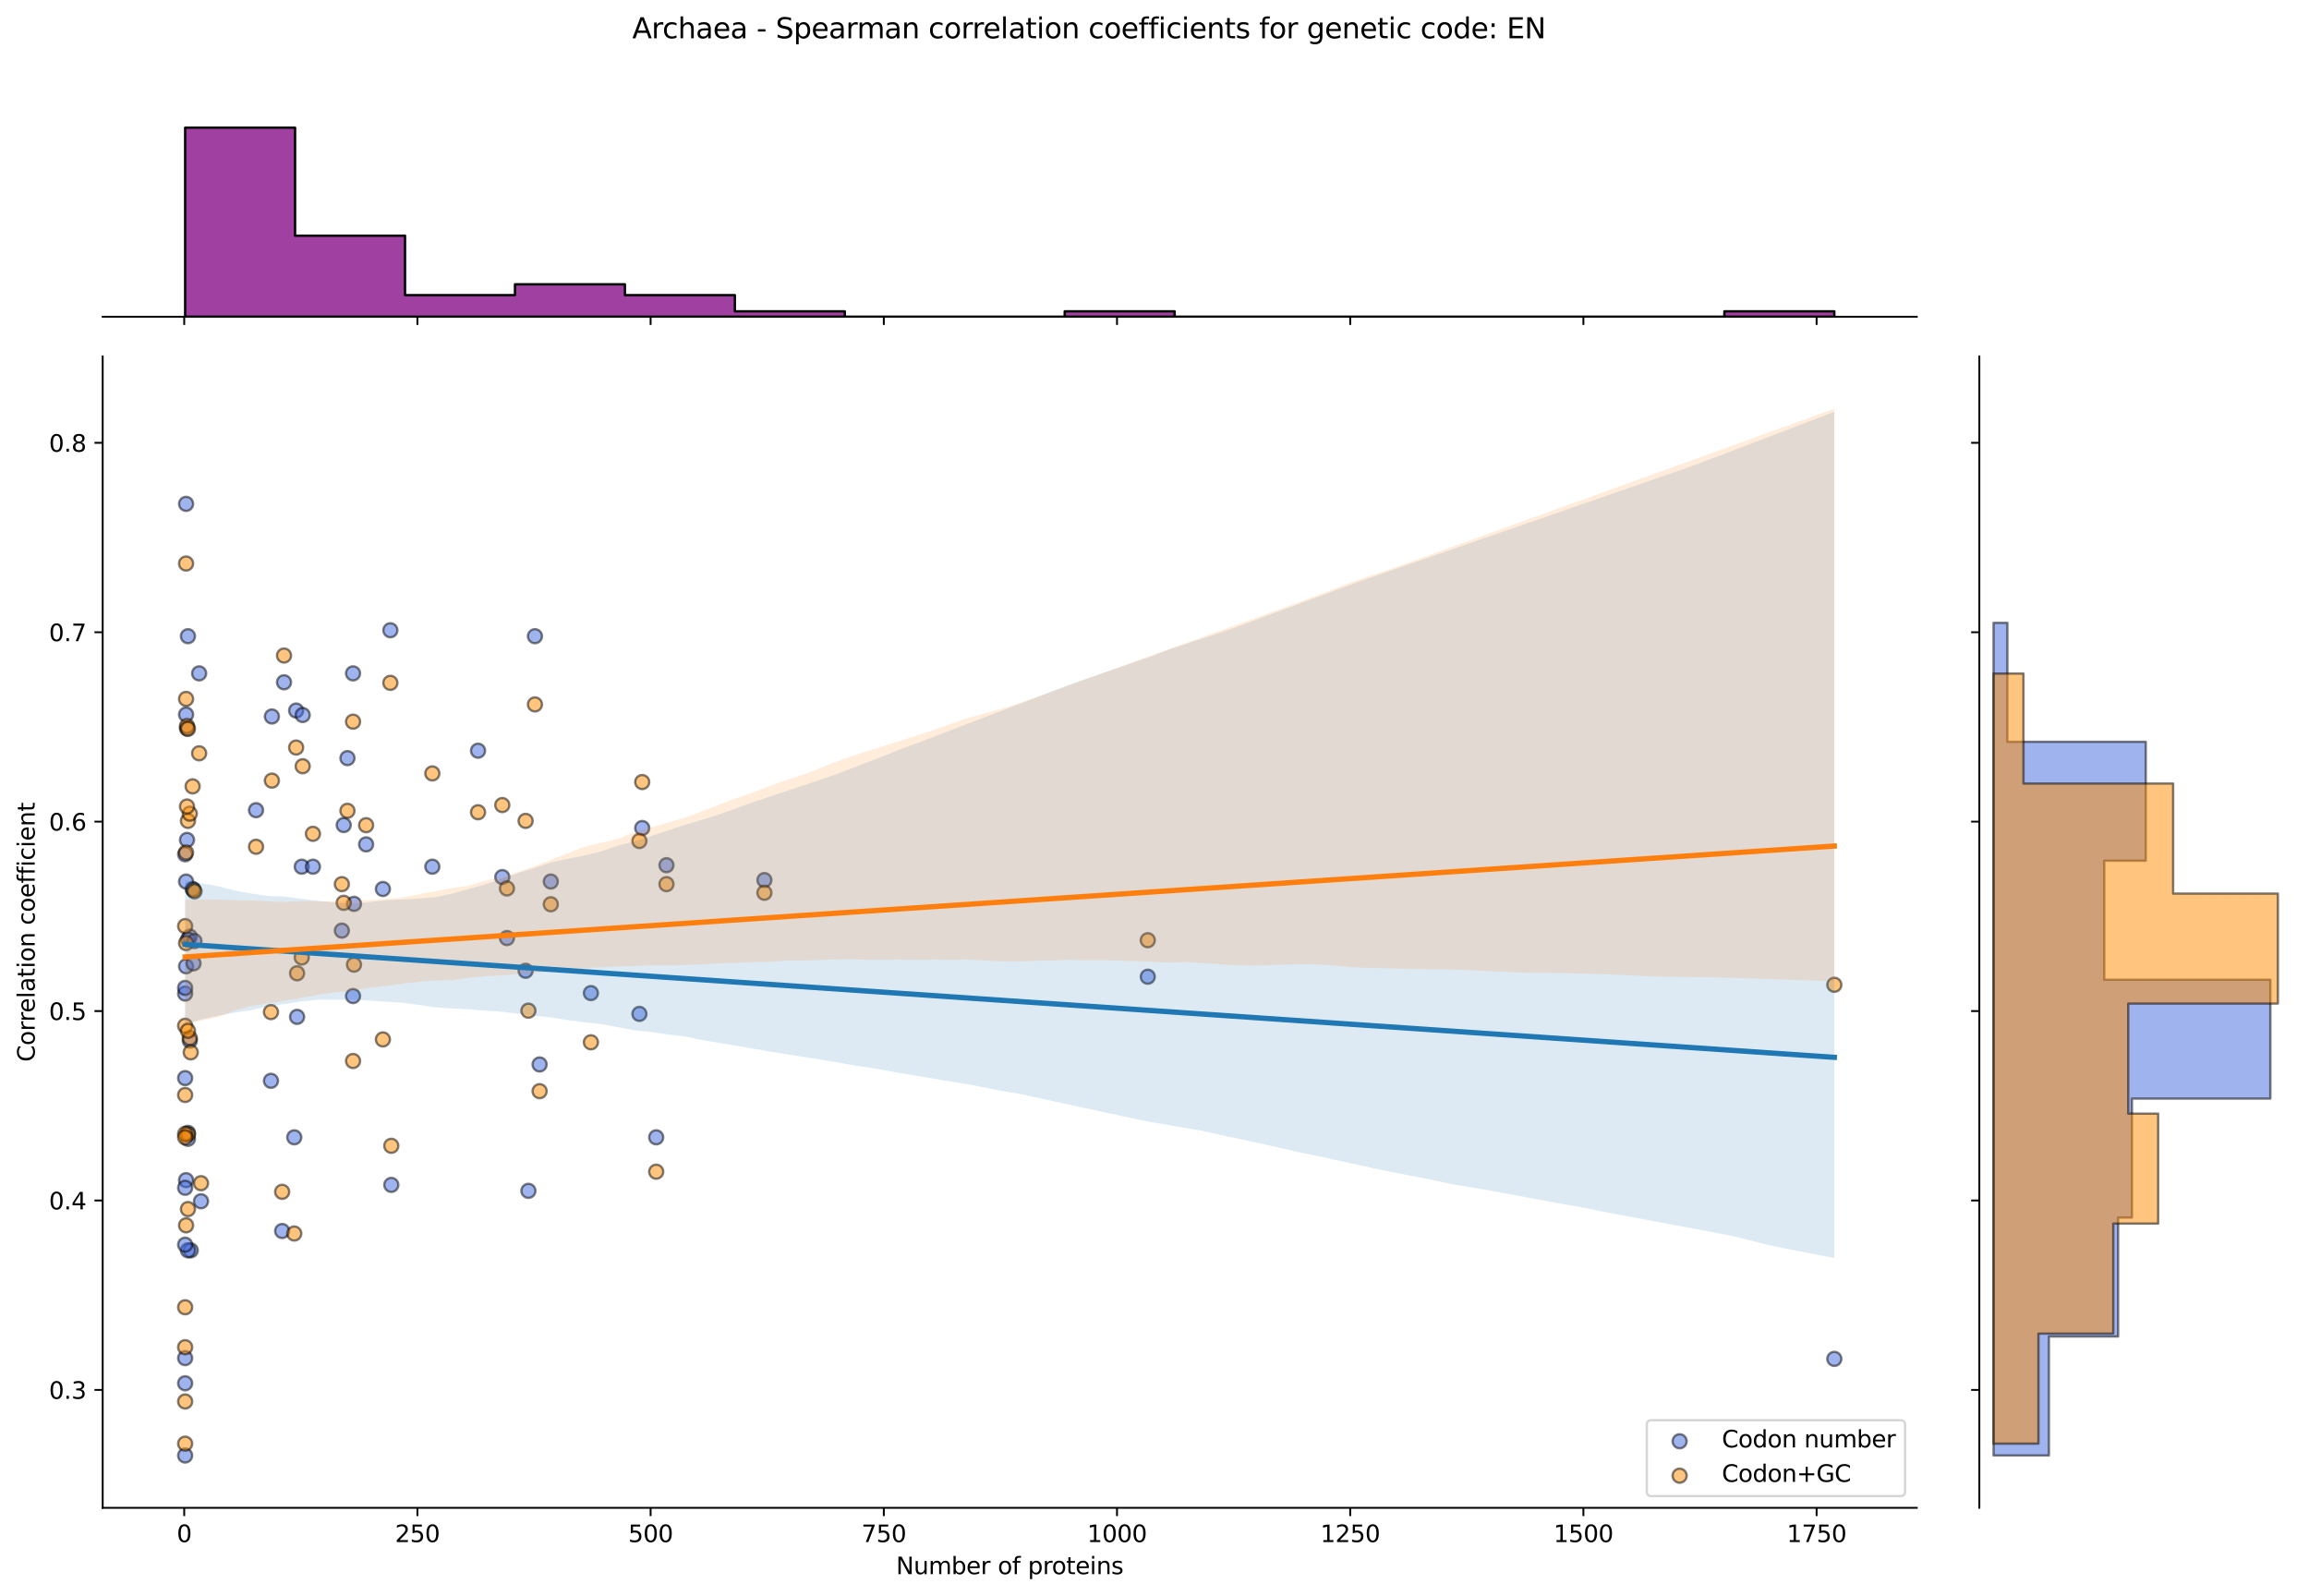 <?xml version="1.0" encoding="utf-8" standalone="no"?>
<!DOCTYPE svg PUBLIC "-//W3C//DTD SVG 1.1//EN"
  "http://www.w3.org/Graphics/SVG/1.1/DTD/svg11.dtd">
<svg xmlns:xlink="http://www.w3.org/1999/xlink" width="984.456pt" height="680.423pt" viewBox="0 0 984.456 680.423" xmlns="http://www.w3.org/2000/svg" version="1.1">
 <defs>
  <style type="text/css">*{stroke-linejoin: round; stroke-linecap: butt}</style>
 </defs>
 <g id="figure_1">
  <g id="patch_1">
   <path d="M 0 680.423 
L 984.456 680.423 
L 984.456 0 
L 0 0 
z
" style="fill: #ffffff"/>
  </g>
  <g id="axes_1">
   <g id="patch_2">
    <path d="M 43.781 642.867 
L 817.232 642.867 
L 817.232 151.966 
L 43.781 151.966 
z
" style="fill: #ffffff"/>
   </g>
   <g id="PathCollection_1">
    <defs>
     <path id="mf855155c00" d="M 0 3 
C 0.796 3 1.559 2.684 2.121 2.121 
C 2.684 1.559 3 0.796 3 0 
C 3 -0.796 2.684 -1.559 2.121 -2.121 
C 1.559 -2.684 0.796 -3 0 -3 
C -0.796 -3 -1.559 -2.684 -2.121 -2.121 
C -2.684 -1.559 -3 -0.796 -3 0 
C -3 0.796 -2.684 1.559 -2.121 2.121 
C -1.559 2.684 -0.796 3 0 3 
z
" style="stroke: #000000; stroke-opacity: 0.5"/>
    </defs>
    <g clip-path="url(#p7bdfe3aa1a)">
     <use xlink:href="#mf855155c00" x="125.469" y="484.898" style="fill: #4169e1; fill-opacity: 0.5; stroke: #000000; stroke-opacity: 0.5"/>
     <use xlink:href="#mf855155c00" x="203.817" y="320.061" style="fill: #4169e1; fill-opacity: 0.5; stroke: #000000; stroke-opacity: 0.5"/>
     <use xlink:href="#mf855155c00" x="109.163" y="345.421" style="fill: #4169e1; fill-opacity: 0.5; stroke: #000000; stroke-opacity: 0.5"/>
     <use xlink:href="#mf855155c00" x="115.527" y="460.806" style="fill: #4169e1; fill-opacity: 0.5; stroke: #000000; stroke-opacity: 0.5"/>
     <use xlink:href="#mf855155c00" x="184.329" y="369.512" style="fill: #4169e1; fill-opacity: 0.5; stroke: #000000; stroke-opacity: 0.5"/>
     <use xlink:href="#mf855155c00" x="80.927" y="443.689" style="fill: #4169e1; fill-opacity: 0.5; stroke: #000000; stroke-opacity: 0.5"/>
     <use xlink:href="#mf855155c00" x="272.619" y="432.277" style="fill: #4169e1; fill-opacity: 0.5; stroke: #000000; stroke-opacity: 0.5"/>
     <use xlink:href="#mf855155c00" x="145.752" y="396.774" style="fill: #4169e1; fill-opacity: 0.5; stroke: #000000; stroke-opacity: 0.5"/>
     <use xlink:href="#mf855155c00" x="80.131" y="271.244" style="fill: #4169e1; fill-opacity: 0.5; stroke: #000000; stroke-opacity: 0.5"/>
     <use xlink:href="#mf855155c00" x="78.938" y="620.553" style="fill: #4169e1; fill-opacity: 0.5; stroke: #000000; stroke-opacity: 0.5"/>
     <use xlink:href="#mf855155c00" x="79.336" y="503.159" style="fill: #4169e1; fill-opacity: 0.5; stroke: #000000; stroke-opacity: 0.5"/>
     <use xlink:href="#mf855155c00" x="273.812" y="353.029" style="fill: #4169e1; fill-opacity: 0.5; stroke: #000000; stroke-opacity: 0.5"/>
     <use xlink:href="#mf855155c00" x="78.938" y="423.617" style="fill: #4169e1; fill-opacity: 0.5; stroke: #000000; stroke-opacity: 0.5"/>
     <use xlink:href="#mf855155c00" x="120.299" y="524.839" style="fill: #4169e1; fill-opacity: 0.5; stroke: #000000; stroke-opacity: 0.5"/>
     <use xlink:href="#mf855155c00" x="81.324" y="533.081" style="fill: #4169e1; fill-opacity: 0.5; stroke: #000000; stroke-opacity: 0.5"/>
     <use xlink:href="#mf855155c00" x="126.265" y="302.944" style="fill: #4169e1; fill-opacity: 0.5; stroke: #000000; stroke-opacity: 0.5"/>
     <use xlink:href="#mf855155c00" x="126.662" y="433.545" style="fill: #4169e1; fill-opacity: 0.5; stroke: #000000; stroke-opacity: 0.5"/>
     <use xlink:href="#mf855155c00" x="163.251" y="379.022" style="fill: #4169e1; fill-opacity: 0.5; stroke: #000000; stroke-opacity: 0.5"/>
     <use xlink:href="#mf855155c00" x="82.12" y="379.022" style="fill: #4169e1; fill-opacity: 0.5; stroke: #000000; stroke-opacity: 0.5"/>
     <use xlink:href="#mf855155c00" x="782.075" y="579.362" style="fill: #4169e1; fill-opacity: 0.5; stroke: #000000; stroke-opacity: 0.5"/>
     <use xlink:href="#mf855155c00" x="79.734" y="310.552" style="fill: #4169e1; fill-opacity: 0.5; stroke: #000000; stroke-opacity: 0.5"/>
     <use xlink:href="#mf855155c00" x="121.095" y="290.898" style="fill: #4169e1; fill-opacity: 0.5; stroke: #000000; stroke-opacity: 0.5"/>
     <use xlink:href="#mf855155c00" x="128.651" y="369.512" style="fill: #4169e1; fill-opacity: 0.5; stroke: #000000; stroke-opacity: 0.5"/>
     <use xlink:href="#mf855155c00" x="225.292" y="507.721" style="fill: #4169e1; fill-opacity: 0.5; stroke: #000000; stroke-opacity: 0.5"/>
     <use xlink:href="#mf855155c00" x="79.336" y="214.82" style="fill: #4169e1; fill-opacity: 0.5; stroke: #000000; stroke-opacity: 0.5"/>
     <use xlink:href="#mf855155c00" x="325.911" y="375.218" style="fill: #4169e1; fill-opacity: 0.5; stroke: #000000; stroke-opacity: 0.5"/>
     <use xlink:href="#mf855155c00" x="234.837" y="375.852" style="fill: #4169e1; fill-opacity: 0.5; stroke: #000000; stroke-opacity: 0.5"/>
     <use xlink:href="#mf855155c00" x="78.938" y="364.226" style="fill: #4169e1; fill-opacity: 0.5; stroke: #000000; stroke-opacity: 0.5"/>
     <use xlink:href="#mf855155c00" x="79.336" y="411.989" style="fill: #4169e1; fill-opacity: 0.5; stroke: #000000; stroke-opacity: 0.5"/>
     <use xlink:href="#mf855155c00" x="115.924" y="305.48" style="fill: #4169e1; fill-opacity: 0.5; stroke: #000000; stroke-opacity: 0.5"/>
     <use xlink:href="#mf855155c00" x="78.938" y="421.188" style="fill: #4169e1; fill-opacity: 0.5; stroke: #000000; stroke-opacity: 0.5"/>
     <use xlink:href="#mf855155c00" x="80.927" y="399.31" style="fill: #4169e1; fill-opacity: 0.5; stroke: #000000; stroke-opacity: 0.5"/>
     <use xlink:href="#mf855155c00" x="146.547" y="351.761" style="fill: #4169e1; fill-opacity: 0.5; stroke: #000000; stroke-opacity: 0.5"/>
     <use xlink:href="#mf855155c00" x="279.778" y="484.898" style="fill: #4169e1; fill-opacity: 0.5; stroke: #000000; stroke-opacity: 0.5"/>
     <use xlink:href="#mf855155c00" x="150.922" y="385.362" style="fill: #4169e1; fill-opacity: 0.5; stroke: #000000; stroke-opacity: 0.5"/>
     <use xlink:href="#mf855155c00" x="284.152" y="368.878" style="fill: #4169e1; fill-opacity: 0.5; stroke: #000000; stroke-opacity: 0.5"/>
     <use xlink:href="#mf855155c00" x="80.131" y="485.532" style="fill: #4169e1; fill-opacity: 0.5; stroke: #000000; stroke-opacity: 0.5"/>
     <use xlink:href="#mf855155c00" x="214.157" y="373.95" style="fill: #4169e1; fill-opacity: 0.5; stroke: #000000; stroke-opacity: 0.5"/>
     <use xlink:href="#mf855155c00" x="150.524" y="287.094" style="fill: #4169e1; fill-opacity: 0.5; stroke: #000000; stroke-opacity: 0.5"/>
     <use xlink:href="#mf855155c00" x="78.938" y="459.642" style="fill: #4169e1; fill-opacity: 0.5; stroke: #000000; stroke-opacity: 0.5"/>
     <use xlink:href="#mf855155c00" x="82.517" y="410.721" style="fill: #4169e1; fill-opacity: 0.5; stroke: #000000; stroke-opacity: 0.5"/>
     <use xlink:href="#mf855155c00" x="489.366" y="416.427" style="fill: #4169e1; fill-opacity: 0.5; stroke: #000000; stroke-opacity: 0.5"/>
     <use xlink:href="#mf855155c00" x="228.076" y="271.244" style="fill: #4169e1; fill-opacity: 0.5; stroke: #000000; stroke-opacity: 0.5"/>
     <use xlink:href="#mf855155c00" x="230.065" y="453.833" style="fill: #4169e1; fill-opacity: 0.5; stroke: #000000; stroke-opacity: 0.5"/>
     <use xlink:href="#mf855155c00" x="80.131" y="400.578" style="fill: #4169e1; fill-opacity: 0.5; stroke: #000000; stroke-opacity: 0.5"/>
     <use xlink:href="#mf855155c00" x="251.938" y="423.401" style="fill: #4169e1; fill-opacity: 0.5; stroke: #000000; stroke-opacity: 0.5"/>
     <use xlink:href="#mf855155c00" x="79.336" y="304.646" style="fill: #4169e1; fill-opacity: 0.5; stroke: #000000; stroke-opacity: 0.5"/>
     <use xlink:href="#mf855155c00" x="82.915" y="401.212" style="fill: #4169e1; fill-opacity: 0.5; stroke: #000000; stroke-opacity: 0.5"/>
     <use xlink:href="#mf855155c00" x="133.423" y="369.512" style="fill: #4169e1; fill-opacity: 0.5; stroke: #000000; stroke-opacity: 0.5"/>
     <use xlink:href="#mf855155c00" x="129.049" y="304.846" style="fill: #4169e1; fill-opacity: 0.5; stroke: #000000; stroke-opacity: 0.5"/>
     <use xlink:href="#mf855155c00" x="156.092" y="360.003" style="fill: #4169e1; fill-opacity: 0.5; stroke: #000000; stroke-opacity: 0.5"/>
     <use xlink:href="#mf855155c00" x="224.099" y="413.891" style="fill: #4169e1; fill-opacity: 0.5; stroke: #000000; stroke-opacity: 0.5"/>
     <use xlink:href="#mf855155c00" x="85.699" y="512.159" style="fill: #4169e1; fill-opacity: 0.5; stroke: #000000; stroke-opacity: 0.5"/>
     <use xlink:href="#mf855155c00" x="80.131" y="533.081" style="fill: #4169e1; fill-opacity: 0.5; stroke: #000000; stroke-opacity: 0.5"/>
     <use xlink:href="#mf855155c00" x="80.131" y="482.996" style="fill: #4169e1; fill-opacity: 0.5; stroke: #000000; stroke-opacity: 0.5"/>
     <use xlink:href="#mf855155c00" x="79.336" y="375.852" style="fill: #4169e1; fill-opacity: 0.5; stroke: #000000; stroke-opacity: 0.5"/>
     <use xlink:href="#mf855155c00" x="166.83" y="505.185" style="fill: #4169e1; fill-opacity: 0.5; stroke: #000000; stroke-opacity: 0.5"/>
     <use xlink:href="#mf855155c00" x="78.938" y="506.415" style="fill: #4169e1; fill-opacity: 0.5; stroke: #000000; stroke-opacity: 0.5"/>
     <use xlink:href="#mf855155c00" x="216.145" y="399.944" style="fill: #4169e1; fill-opacity: 0.5; stroke: #000000; stroke-opacity: 0.5"/>
     <use xlink:href="#mf855155c00" x="84.904" y="287.094" style="fill: #4169e1; fill-opacity: 0.5; stroke: #000000; stroke-opacity: 0.5"/>
     <use xlink:href="#mf855155c00" x="150.524" y="424.669" style="fill: #4169e1; fill-opacity: 0.5; stroke: #000000; stroke-opacity: 0.5"/>
     <use xlink:href="#mf855155c00" x="78.938" y="530.667" style="fill: #4169e1; fill-opacity: 0.5; stroke: #000000; stroke-opacity: 0.5"/>
     <use xlink:href="#mf855155c00" x="79.734" y="358.101" style="fill: #4169e1; fill-opacity: 0.5; stroke: #000000; stroke-opacity: 0.5"/>
     <use xlink:href="#mf855155c00" x="148.138" y="323.231" style="fill: #4169e1; fill-opacity: 0.5; stroke: #000000; stroke-opacity: 0.5"/>
     <use xlink:href="#mf855155c00" x="166.433" y="268.708" style="fill: #4169e1; fill-opacity: 0.5; stroke: #000000; stroke-opacity: 0.5"/>
     <use xlink:href="#mf855155c00" x="78.938" y="579.032" style="fill: #4169e1; fill-opacity: 0.5; stroke: #000000; stroke-opacity: 0.5"/>
     <use xlink:href="#mf855155c00" x="78.938" y="589.758" style="fill: #4169e1; fill-opacity: 0.5; stroke: #000000; stroke-opacity: 0.5"/>
    </g>
   </g>
   <g id="PathCollection_2">
    <defs>
     <path id="m21d69cbe31" d="M 0 3 
C 0.796 3 1.559 2.684 2.121 2.121 
C 2.684 1.559 3 0.796 3 0 
C 3 -0.796 2.684 -1.559 2.121 -2.121 
C 1.559 -2.684 0.796 -3 0 -3 
C -0.796 -3 -1.559 -2.684 -2.121 -2.121 
C -2.684 -1.559 -3 -0.796 -3 0 
C -3 0.796 -2.684 1.559 -2.121 2.121 
C -1.559 2.684 -0.796 3 0 3 
z
" style="stroke: #000000; stroke-opacity: 0.5"/>
    </defs>
    <g clip-path="url(#p7bdfe3aa1a)">
     <use xlink:href="#m21d69cbe31" x="125.469" y="525.911" style="fill: #ff8c00; fill-opacity: 0.5; stroke: #000000; stroke-opacity: 0.5"/>
     <use xlink:href="#m21d69cbe31" x="203.817" y="346.304" style="fill: #ff8c00; fill-opacity: 0.5; stroke: #000000; stroke-opacity: 0.5"/>
     <use xlink:href="#m21d69cbe31" x="109.163" y="361.016" style="fill: #ff8c00; fill-opacity: 0.5; stroke: #000000; stroke-opacity: 0.5"/>
     <use xlink:href="#m21d69cbe31" x="115.527" y="431.51" style="fill: #ff8c00; fill-opacity: 0.5; stroke: #000000; stroke-opacity: 0.5"/>
     <use xlink:href="#m21d69cbe31" x="184.329" y="329.753" style="fill: #ff8c00; fill-opacity: 0.5; stroke: #000000; stroke-opacity: 0.5"/>
     <use xlink:href="#m21d69cbe31" x="80.927" y="442.544" style="fill: #ff8c00; fill-opacity: 0.5; stroke: #000000; stroke-opacity: 0.5"/>
     <use xlink:href="#m21d69cbe31" x="272.619" y="358.564" style="fill: #ff8c00; fill-opacity: 0.5; stroke: #000000; stroke-opacity: 0.5"/>
     <use xlink:href="#m21d69cbe31" x="145.752" y="376.954" style="fill: #ff8c00; fill-opacity: 0.5; stroke: #000000; stroke-opacity: 0.5"/>
     <use xlink:href="#m21d69cbe31" x="80.131" y="349.982" style="fill: #ff8c00; fill-opacity: 0.5; stroke: #000000; stroke-opacity: 0.5"/>
     <use xlink:href="#m21d69cbe31" x="78.938" y="574.385" style="fill: #ff8c00; fill-opacity: 0.5; stroke: #000000; stroke-opacity: 0.5"/>
     <use xlink:href="#m21d69cbe31" x="79.336" y="522.422" style="fill: #ff8c00; fill-opacity: 0.5; stroke: #000000; stroke-opacity: 0.5"/>
     <use xlink:href="#m21d69cbe31" x="273.812" y="333.431" style="fill: #ff8c00; fill-opacity: 0.5; stroke: #000000; stroke-opacity: 0.5"/>
     <use xlink:href="#m21d69cbe31" x="78.938" y="466.849" style="fill: #ff8c00; fill-opacity: 0.5; stroke: #000000; stroke-opacity: 0.5"/>
     <use xlink:href="#m21d69cbe31" x="120.299" y="508.134" style="fill: #ff8c00; fill-opacity: 0.5; stroke: #000000; stroke-opacity: 0.5"/>
     <use xlink:href="#m21d69cbe31" x="81.324" y="448.674" style="fill: #ff8c00; fill-opacity: 0.5; stroke: #000000; stroke-opacity: 0.5"/>
     <use xlink:href="#m21d69cbe31" x="126.265" y="318.719" style="fill: #ff8c00; fill-opacity: 0.5; stroke: #000000; stroke-opacity: 0.5"/>
     <use xlink:href="#m21d69cbe31" x="126.662" y="414.959" style="fill: #ff8c00; fill-opacity: 0.5; stroke: #000000; stroke-opacity: 0.5"/>
     <use xlink:href="#m21d69cbe31" x="163.251" y="443.157" style="fill: #ff8c00; fill-opacity: 0.5; stroke: #000000; stroke-opacity: 0.5"/>
     <use xlink:href="#m21d69cbe31" x="82.12" y="335.27" style="fill: #ff8c00; fill-opacity: 0.5; stroke: #000000; stroke-opacity: 0.5"/>
     <use xlink:href="#m21d69cbe31" x="782.075" y="419.863" style="fill: #ff8c00; fill-opacity: 0.5; stroke: #000000; stroke-opacity: 0.5"/>
     <use xlink:href="#m21d69cbe31" x="79.734" y="309.524" style="fill: #ff8c00; fill-opacity: 0.5; stroke: #000000; stroke-opacity: 0.5"/>
     <use xlink:href="#m21d69cbe31" x="121.095" y="279.488" style="fill: #ff8c00; fill-opacity: 0.5; stroke: #000000; stroke-opacity: 0.5"/>
     <use xlink:href="#m21d69cbe31" x="128.651" y="408.216" style="fill: #ff8c00; fill-opacity: 0.5; stroke: #000000; stroke-opacity: 0.5"/>
     <use xlink:href="#m21d69cbe31" x="225.292" y="430.897" style="fill: #ff8c00; fill-opacity: 0.5; stroke: #000000; stroke-opacity: 0.5"/>
     <use xlink:href="#m21d69cbe31" x="79.336" y="240.256" style="fill: #ff8c00; fill-opacity: 0.5; stroke: #000000; stroke-opacity: 0.5"/>
     <use xlink:href="#m21d69cbe31" x="325.911" y="380.631" style="fill: #ff8c00; fill-opacity: 0.5; stroke: #000000; stroke-opacity: 0.5"/>
     <use xlink:href="#m21d69cbe31" x="234.837" y="385.535" style="fill: #ff8c00; fill-opacity: 0.5; stroke: #000000; stroke-opacity: 0.5"/>
     <use xlink:href="#m21d69cbe31" x="78.938" y="394.847" style="fill: #ff8c00; fill-opacity: 0.5; stroke: #000000; stroke-opacity: 0.5"/>
     <use xlink:href="#m21d69cbe31" x="79.336" y="402.086" style="fill: #ff8c00; fill-opacity: 0.5; stroke: #000000; stroke-opacity: 0.5"/>
     <use xlink:href="#m21d69cbe31" x="115.924" y="332.818" style="fill: #ff8c00; fill-opacity: 0.5; stroke: #000000; stroke-opacity: 0.5"/>
     <use xlink:href="#m21d69cbe31" x="78.938" y="437.341" style="fill: #ff8c00; fill-opacity: 0.5; stroke: #000000; stroke-opacity: 0.5"/>
     <use xlink:href="#m21d69cbe31" x="80.927" y="346.917" style="fill: #ff8c00; fill-opacity: 0.5; stroke: #000000; stroke-opacity: 0.5"/>
     <use xlink:href="#m21d69cbe31" x="146.547" y="384.922" style="fill: #ff8c00; fill-opacity: 0.5; stroke: #000000; stroke-opacity: 0.5"/>
     <use xlink:href="#m21d69cbe31" x="279.778" y="499.552" style="fill: #ff8c00; fill-opacity: 0.5; stroke: #000000; stroke-opacity: 0.5"/>
     <use xlink:href="#m21d69cbe31" x="150.922" y="411.281" style="fill: #ff8c00; fill-opacity: 0.5; stroke: #000000; stroke-opacity: 0.5"/>
     <use xlink:href="#m21d69cbe31" x="284.152" y="376.954" style="fill: #ff8c00; fill-opacity: 0.5; stroke: #000000; stroke-opacity: 0.5"/>
     <use xlink:href="#m21d69cbe31" x="80.131" y="483.614" style="fill: #ff8c00; fill-opacity: 0.5; stroke: #000000; stroke-opacity: 0.5"/>
     <use xlink:href="#m21d69cbe31" x="214.157" y="343.239" style="fill: #ff8c00; fill-opacity: 0.5; stroke: #000000; stroke-opacity: 0.5"/>
     <use xlink:href="#m21d69cbe31" x="150.524" y="307.685" style="fill: #ff8c00; fill-opacity: 0.5; stroke: #000000; stroke-opacity: 0.5"/>
     <use xlink:href="#m21d69cbe31" x="78.938" y="483.434" style="fill: #ff8c00; fill-opacity: 0.5; stroke: #000000; stroke-opacity: 0.5"/>
     <use xlink:href="#m21d69cbe31" x="82.517" y="379.405" style="fill: #ff8c00; fill-opacity: 0.5; stroke: #000000; stroke-opacity: 0.5"/>
     <use xlink:href="#m21d69cbe31" x="489.366" y="400.86" style="fill: #ff8c00; fill-opacity: 0.5; stroke: #000000; stroke-opacity: 0.5"/>
     <use xlink:href="#m21d69cbe31" x="228.076" y="300.33" style="fill: #ff8c00; fill-opacity: 0.5; stroke: #000000; stroke-opacity: 0.5"/>
     <use xlink:href="#m21d69cbe31" x="230.065" y="465.224" style="fill: #ff8c00; fill-opacity: 0.5; stroke: #000000; stroke-opacity: 0.5"/>
     <use xlink:href="#m21d69cbe31" x="80.131" y="310.75" style="fill: #ff8c00; fill-opacity: 0.5; stroke: #000000; stroke-opacity: 0.5"/>
     <use xlink:href="#m21d69cbe31" x="251.938" y="444.383" style="fill: #ff8c00; fill-opacity: 0.5; stroke: #000000; stroke-opacity: 0.5"/>
     <use xlink:href="#m21d69cbe31" x="79.336" y="297.982" style="fill: #ff8c00; fill-opacity: 0.5; stroke: #000000; stroke-opacity: 0.5"/>
     <use xlink:href="#m21d69cbe31" x="82.915" y="380.018" style="fill: #ff8c00; fill-opacity: 0.5; stroke: #000000; stroke-opacity: 0.5"/>
     <use xlink:href="#m21d69cbe31" x="133.423" y="355.499" style="fill: #ff8c00; fill-opacity: 0.5; stroke: #000000; stroke-opacity: 0.5"/>
     <use xlink:href="#m21d69cbe31" x="129.049" y="326.688" style="fill: #ff8c00; fill-opacity: 0.5; stroke: #000000; stroke-opacity: 0.5"/>
     <use xlink:href="#m21d69cbe31" x="156.092" y="351.821" style="fill: #ff8c00; fill-opacity: 0.5; stroke: #000000; stroke-opacity: 0.5"/>
     <use xlink:href="#m21d69cbe31" x="224.099" y="349.982" style="fill: #ff8c00; fill-opacity: 0.5; stroke: #000000; stroke-opacity: 0.5"/>
     <use xlink:href="#m21d69cbe31" x="85.699" y="504.456" style="fill: #ff8c00; fill-opacity: 0.5; stroke: #000000; stroke-opacity: 0.5"/>
     <use xlink:href="#m21d69cbe31" x="80.131" y="515.49" style="fill: #ff8c00; fill-opacity: 0.5; stroke: #000000; stroke-opacity: 0.5"/>
     <use xlink:href="#m21d69cbe31" x="80.131" y="439.479" style="fill: #ff8c00; fill-opacity: 0.5; stroke: #000000; stroke-opacity: 0.5"/>
     <use xlink:href="#m21d69cbe31" x="79.336" y="363.468" style="fill: #ff8c00; fill-opacity: 0.5; stroke: #000000; stroke-opacity: 0.5"/>
     <use xlink:href="#m21d69cbe31" x="166.83" y="488.518" style="fill: #ff8c00; fill-opacity: 0.5; stroke: #000000; stroke-opacity: 0.5"/>
     <use xlink:href="#m21d69cbe31" x="78.938" y="597.529" style="fill: #ff8c00; fill-opacity: 0.5; stroke: #000000; stroke-opacity: 0.5"/>
     <use xlink:href="#m21d69cbe31" x="216.145" y="378.792" style="fill: #ff8c00; fill-opacity: 0.5; stroke: #000000; stroke-opacity: 0.5"/>
     <use xlink:href="#m21d69cbe31" x="84.904" y="321.171" style="fill: #ff8c00; fill-opacity: 0.5; stroke: #000000; stroke-opacity: 0.5"/>
     <use xlink:href="#m21d69cbe31" x="150.524" y="452.352" style="fill: #ff8c00; fill-opacity: 0.5; stroke: #000000; stroke-opacity: 0.5"/>
     <use xlink:href="#m21d69cbe31" x="78.938" y="557.354" style="fill: #ff8c00; fill-opacity: 0.5; stroke: #000000; stroke-opacity: 0.5"/>
     <use xlink:href="#m21d69cbe31" x="79.734" y="343.852" style="fill: #ff8c00; fill-opacity: 0.5; stroke: #000000; stroke-opacity: 0.5"/>
     <use xlink:href="#m21d69cbe31" x="148.138" y="345.691" style="fill: #ff8c00; fill-opacity: 0.5; stroke: #000000; stroke-opacity: 0.5"/>
     <use xlink:href="#m21d69cbe31" x="166.433" y="291.135" style="fill: #ff8c00; fill-opacity: 0.5; stroke: #000000; stroke-opacity: 0.5"/>
     <use xlink:href="#m21d69cbe31" x="78.938" y="615.501" style="fill: #ff8c00; fill-opacity: 0.5; stroke: #000000; stroke-opacity: 0.5"/>
     <use xlink:href="#m21d69cbe31" x="78.938" y="484.922" style="fill: #ff8c00; fill-opacity: 0.5; stroke: #000000; stroke-opacity: 0.5"/>
    </g>
   </g>
   <g id="PolyCollection_1">
    <path d="M 78.938 375.361 
L 78.938 436.532 
L 86.04 434.589 
L 93.143 433.017 
L 100.245 431.683 
L 107.348 430.672 
L 114.45 428.946 
L 121.552 428.07 
L 128.655 426.889 
L 135.757 426.202 
L 142.86 426.233 
L 149.962 426.228 
L 157.064 426.565 
L 164.167 427.04 
L 171.269 427.476 
L 178.372 428.43 
L 185.474 429.474 
L 192.576 429.943 
L 199.679 430.306 
L 206.781 430.873 
L 213.884 431.349 
L 220.986 432.236 
L 228.088 433.172 
L 235.191 433.811 
L 242.293 434.939 
L 249.396 435.879 
L 256.498 436.651 
L 263.6 437.975 
L 270.703 439.304 
L 277.805 439.998 
L 284.908 441.077 
L 292.01 441.884 
L 299.112 443.41 
L 306.215 444.578 
L 313.317 445.767 
L 320.419 447 
L 327.522 448.179 
L 334.624 449.346 
L 341.727 450.487 
L 348.829 451.579 
L 355.931 452.746 
L 363.034 454.05 
L 370.136 455.097 
L 377.239 456.309 
L 384.341 457.583 
L 391.443 458.75 
L 398.546 460.005 
L 405.648 461.162 
L 412.751 462.319 
L 419.853 463.648 
L 426.955 465.134 
L 434.058 466.228 
L 441.16 467.771 
L 448.263 469.31 
L 455.365 470.853 
L 462.467 472.401 
L 469.57 473.945 
L 476.672 475.488 
L 483.775 477.032 
L 490.877 478.411 
L 497.979 479.627 
L 505.082 480.844 
L 512.184 482.065 
L 519.287 483.615 
L 526.389 485.163 
L 533.491 486.705 
L 540.594 488.247 
L 547.696 489.854 
L 554.799 491.464 
L 561.901 492.904 
L 569.003 494.457 
L 576.106 496.011 
L 583.208 497.562 
L 590.31 499.109 
L 597.413 500.486 
L 604.515 501.818 
L 611.618 503.282 
L 618.72 504.837 
L 625.822 506.011 
L 632.925 507.175 
L 640.027 508.471 
L 647.13 509.798 
L 654.232 511.125 
L 661.334 512.452 
L 668.437 513.719 
L 675.539 514.932 
L 682.642 516.442 
L 689.744 517.776 
L 696.846 519.112 
L 703.949 520.448 
L 711.051 521.782 
L 718.154 523.113 
L 725.256 524.444 
L 732.358 525.775 
L 739.461 527.165 
L 746.563 528.951 
L 753.666 530.737 
L 760.768 532.235 
L 767.87 533.615 
L 774.973 534.983 
L 782.075 536.397 
L 782.075 175.572 
L 782.075 175.572 
L 774.973 178.284 
L 767.87 180.996 
L 760.768 183.708 
L 753.666 186.421 
L 746.563 189.133 
L 739.461 191.845 
L 732.358 194.557 
L 725.256 197.269 
L 718.154 199.825 
L 711.051 202.29 
L 703.949 204.756 
L 696.846 207.221 
L 689.744 209.686 
L 682.642 212.152 
L 675.539 214.617 
L 668.437 217.083 
L 661.334 219.548 
L 654.232 222.014 
L 647.13 224.479 
L 640.027 226.945 
L 632.925 229.41 
L 625.822 231.876 
L 618.72 234.341 
L 611.618 236.806 
L 604.515 239.272 
L 597.413 241.737 
L 590.31 244.203 
L 583.208 246.668 
L 576.106 249.175 
L 569.003 251.808 
L 561.901 254.441 
L 554.799 257.074 
L 547.696 259.707 
L 540.594 262.341 
L 533.491 264.974 
L 526.389 267.607 
L 519.287 270.06 
L 512.184 272.379 
L 505.082 274.708 
L 497.979 277.037 
L 490.877 279.831 
L 483.775 282.291 
L 476.672 284.727 
L 469.57 287.172 
L 462.467 289.618 
L 455.365 292.154 
L 448.263 294.878 
L 441.16 297.66 
L 434.058 300.33 
L 426.955 303.044 
L 419.853 305.765 
L 412.751 308.498 
L 405.648 311.23 
L 398.546 313.962 
L 391.443 316.694 
L 384.341 319.242 
L 377.239 322.141 
L 370.136 324.859 
L 363.034 327.577 
L 355.931 330.298 
L 348.829 332.753 
L 341.727 335.123 
L 334.624 337.493 
L 327.522 339.863 
L 320.419 342.233 
L 313.317 344.861 
L 306.215 347.333 
L 299.112 349.589 
L 292.01 351.68 
L 284.908 354.027 
L 277.805 356.373 
L 270.703 358.733 
L 263.6 360.436 
L 256.498 362.954 
L 249.396 364.676 
L 242.293 366.083 
L 235.191 367.646 
L 228.088 369.989 
L 220.986 372.176 
L 213.884 374.645 
L 206.781 377.099 
L 199.679 379.049 
L 192.576 381.049 
L 185.474 382.475 
L 178.372 383.091 
L 171.269 383.534 
L 164.167 383.857 
L 157.064 384.675 
L 149.962 385.325 
L 142.86 384.802 
L 135.757 384.061 
L 128.655 383.221 
L 121.552 382.266 
L 114.45 382.042 
L 107.348 381.012 
L 100.245 379.716 
L 93.143 377.898 
L 86.04 376.62 
L 78.938 375.361 
z
" clip-path="url(#p7bdfe3aa1a)" style="fill: #1f77b4; fill-opacity: 0.15"/>
   </g>
   <g id="PolyCollection_2">
    <path d="M 78.938 383.644 
L 78.938 436.802 
L 86.04 435.029 
L 93.143 433.589 
L 100.245 430.733 
L 107.348 428.863 
L 114.45 427.833 
L 121.552 426.566 
L 128.655 425.389 
L 135.757 424.063 
L 142.86 423.128 
L 149.962 422.441 
L 157.064 421.156 
L 164.167 420.435 
L 171.269 419.4 
L 178.372 418.616 
L 185.474 418 
L 192.576 417.94 
L 199.679 416.892 
L 206.781 416.256 
L 213.884 415.812 
L 220.986 415.331 
L 228.088 414.781 
L 235.191 414.282 
L 242.293 413.591 
L 249.396 412.927 
L 256.498 412.355 
L 263.6 412.018 
L 270.703 411.87 
L 277.805 411.515 
L 284.908 411.571 
L 292.01 411.432 
L 299.112 411.133 
L 306.215 410.739 
L 313.317 410.576 
L 320.419 410.2 
L 327.522 410.108 
L 334.624 409.596 
L 341.727 409.511 
L 348.829 409.435 
L 355.931 409.03 
L 363.034 409.003 
L 370.136 409.229 
L 377.239 409.22 
L 384.341 409.18 
L 391.443 409.307 
L 398.546 409.165 
L 405.648 409.312 
L 412.751 409.132 
L 419.853 409.472 
L 426.955 409.811 
L 434.058 409.896 
L 441.16 409.612 
L 448.263 409.549 
L 455.365 409.287 
L 462.467 409.464 
L 469.57 409.44 
L 476.672 409.561 
L 483.775 409.713 
L 490.877 410.076 
L 497.979 410.436 
L 505.082 410.162 
L 512.184 410.541 
L 519.287 411.05 
L 526.389 411.557 
L 533.491 411.705 
L 540.594 411.503 
L 547.696 411.301 
L 554.799 411.1 
L 561.901 411.208 
L 569.003 411.692 
L 576.106 412.319 
L 583.208 412.73 
L 590.31 412.772 
L 597.413 412.988 
L 604.515 413.133 
L 611.618 413.261 
L 618.72 413.386 
L 625.822 413.581 
L 632.925 413.922 
L 640.027 414.265 
L 647.13 414.614 
L 654.232 414.751 
L 661.334 414.819 
L 668.437 414.879 
L 675.539 415.123 
L 682.642 415.288 
L 689.744 415.605 
L 696.846 415.923 
L 703.949 416.237 
L 711.051 416.447 
L 718.154 416.54 
L 725.256 416.635 
L 732.358 416.727 
L 739.461 416.954 
L 746.563 417.183 
L 753.666 417.412 
L 760.768 417.641 
L 767.87 417.87 
L 774.973 418.095 
L 782.075 418.39 
L 782.075 174.279 
L 782.075 174.279 
L 774.973 176.845 
L 767.87 179.411 
L 760.768 181.977 
L 753.666 184.543 
L 746.563 187.109 
L 739.461 189.675 
L 732.358 192.241 
L 725.256 194.807 
L 718.154 197.373 
L 711.051 199.939 
L 703.949 202.505 
L 696.846 205.071 
L 689.744 207.637 
L 682.642 210.203 
L 675.539 212.769 
L 668.437 215.335 
L 661.334 217.901 
L 654.232 220.467 
L 647.13 223.033 
L 640.027 225.599 
L 632.925 228.165 
L 625.822 230.731 
L 618.72 233.297 
L 611.618 235.863 
L 604.515 238.433 
L 597.413 241.004 
L 590.31 243.417 
L 583.208 245.803 
L 576.106 248.274 
L 569.003 251.001 
L 561.901 253.728 
L 554.799 256.398 
L 547.696 258.96 
L 540.594 261.522 
L 533.491 264.088 
L 526.389 266.654 
L 519.287 269.22 
L 512.184 271.786 
L 505.082 274.352 
L 497.979 276.918 
L 490.877 279.484 
L 483.775 282.05 
L 476.672 284.616 
L 469.57 287.182 
L 462.467 289.748 
L 455.365 292.314 
L 448.263 294.88 
L 441.16 297.446 
L 434.058 299.946 
L 426.955 302.195 
L 419.853 304.161 
L 412.751 306.126 
L 405.648 308.556 
L 398.546 311.091 
L 391.443 313.426 
L 384.341 315.665 
L 377.239 317.911 
L 370.136 320.174 
L 363.034 322.438 
L 355.931 324.968 
L 348.829 327.89 
L 341.727 330.5 
L 334.624 332.806 
L 327.522 335.408 
L 320.419 338.074 
L 313.317 340.51 
L 306.215 343.24 
L 299.112 345.97 
L 292.01 348.648 
L 284.908 350.684 
L 277.805 352.701 
L 270.703 354.785 
L 263.6 357.596 
L 256.498 359.29 
L 249.396 360.986 
L 242.293 363.653 
L 235.191 366.45 
L 228.088 369.258 
L 220.986 371.7 
L 213.884 374.042 
L 206.781 375.515 
L 199.679 377.651 
L 192.576 378.646 
L 185.474 379.987 
L 178.372 381.308 
L 171.269 382.718 
L 164.167 383.293 
L 157.064 383.823 
L 149.962 383.911 
L 142.86 384.344 
L 135.757 384.279 
L 128.655 384.11 
L 121.552 384.538 
L 114.45 384.257 
L 107.348 383.895 
L 100.245 383.816 
L 93.143 383.492 
L 86.04 383.463 
L 78.938 383.644 
z
" clip-path="url(#p7bdfe3aa1a)" style="fill: #ff7f0e; fill-opacity: 0.15"/>
   </g>
   <g id="matplotlib.axis_1">
    <g id="xtick_1">
     <g id="line2d_1">
      <defs>
       <path id="m28ee6060f4" d="M 0 0 
L 0 3.5 
" style="stroke: #000000; stroke-width: 0.8"/>
      </defs>
      <g>
       <use xlink:href="#m28ee6060f4" x="78.54" y="642.867" style="stroke: #000000; stroke-width: 0.8"/>
      </g>
     </g>
     <g id="text_1">
      <!-- 0 -->
      <g transform="translate(75.359 657.465) scale(0.1 -0.1)">
       <defs>
        <path id="DejaVuSans-30" d="M 2034 4250 
Q 1547 4250 1301 3770 
Q 1056 3291 1056 2328 
Q 1056 1369 1301 889 
Q 1547 409 2034 409 
Q 2525 409 2770 889 
Q 3016 1369 3016 2328 
Q 3016 3291 2770 3770 
Q 2525 4250 2034 4250 
z
M 2034 4750 
Q 2819 4750 3233 4129 
Q 3647 3509 3647 2328 
Q 3647 1150 3233 529 
Q 2819 -91 2034 -91 
Q 1250 -91 836 529 
Q 422 1150 422 2328 
Q 422 3509 836 4129 
Q 1250 4750 2034 4750 
z
" transform="scale(0.016)"/>
       </defs>
       <use xlink:href="#DejaVuSans-30"/>
      </g>
     </g>
    </g>
    <g id="xtick_2">
     <g id="line2d_2">
      <g>
       <use xlink:href="#m28ee6060f4" x="177.966" y="642.867" style="stroke: #000000; stroke-width: 0.8"/>
      </g>
     </g>
     <g id="text_2">
      <!-- 250 -->
      <g transform="translate(168.422 657.465) scale(0.1 -0.1)">
       <defs>
        <path id="DejaVuSans-32" d="M 1228 531 
L 3431 531 
L 3431 0 
L 469 0 
L 469 531 
Q 828 903 1448 1529 
Q 2069 2156 2228 2338 
Q 2531 2678 2651 2914 
Q 2772 3150 2772 3378 
Q 2772 3750 2511 3984 
Q 2250 4219 1831 4219 
Q 1534 4219 1204 4116 
Q 875 4013 500 3803 
L 500 4441 
Q 881 4594 1212 4672 
Q 1544 4750 1819 4750 
Q 2544 4750 2975 4387 
Q 3406 4025 3406 3419 
Q 3406 3131 3298 2873 
Q 3191 2616 2906 2266 
Q 2828 2175 2409 1742 
Q 1991 1309 1228 531 
z
" transform="scale(0.016)"/>
        <path id="DejaVuSans-35" d="M 691 4666 
L 3169 4666 
L 3169 4134 
L 1269 4134 
L 1269 2991 
Q 1406 3038 1543 3061 
Q 1681 3084 1819 3084 
Q 2600 3084 3056 2656 
Q 3513 2228 3513 1497 
Q 3513 744 3044 326 
Q 2575 -91 1722 -91 
Q 1428 -91 1123 -41 
Q 819 9 494 109 
L 494 744 
Q 775 591 1075 516 
Q 1375 441 1709 441 
Q 2250 441 2565 725 
Q 2881 1009 2881 1497 
Q 2881 1984 2565 2268 
Q 2250 2553 1709 2553 
Q 1456 2553 1204 2497 
Q 953 2441 691 2322 
L 691 4666 
z
" transform="scale(0.016)"/>
       </defs>
       <use xlink:href="#DejaVuSans-32"/>
       <use xlink:href="#DejaVuSans-35" x="63.623"/>
       <use xlink:href="#DejaVuSans-30" x="127.246"/>
      </g>
     </g>
    </g>
    <g id="xtick_3">
     <g id="line2d_3">
      <g>
       <use xlink:href="#m28ee6060f4" x="277.391" y="642.867" style="stroke: #000000; stroke-width: 0.8"/>
      </g>
     </g>
     <g id="text_3">
      <!-- 500 -->
      <g transform="translate(267.848 657.465) scale(0.1 -0.1)">
       <use xlink:href="#DejaVuSans-35"/>
       <use xlink:href="#DejaVuSans-30" x="63.623"/>
       <use xlink:href="#DejaVuSans-30" x="127.246"/>
      </g>
     </g>
    </g>
    <g id="xtick_4">
     <g id="line2d_4">
      <g>
       <use xlink:href="#m28ee6060f4" x="376.817" y="642.867" style="stroke: #000000; stroke-width: 0.8"/>
      </g>
     </g>
     <g id="text_4">
      <!-- 750 -->
      <g transform="translate(367.273 657.465) scale(0.1 -0.1)">
       <defs>
        <path id="DejaVuSans-37" d="M 525 4666 
L 3525 4666 
L 3525 4397 
L 1831 0 
L 1172 0 
L 2766 4134 
L 525 4134 
L 525 4666 
z
" transform="scale(0.016)"/>
       </defs>
       <use xlink:href="#DejaVuSans-37"/>
       <use xlink:href="#DejaVuSans-35" x="63.623"/>
       <use xlink:href="#DejaVuSans-30" x="127.246"/>
      </g>
     </g>
    </g>
    <g id="xtick_5">
     <g id="line2d_5">
      <g>
       <use xlink:href="#m28ee6060f4" x="476.242" y="642.867" style="stroke: #000000; stroke-width: 0.8"/>
      </g>
     </g>
     <g id="text_5">
      <!-- 1000 -->
      <g transform="translate(463.517 657.465) scale(0.1 -0.1)">
       <defs>
        <path id="DejaVuSans-31" d="M 794 531 
L 1825 531 
L 1825 4091 
L 703 3866 
L 703 4441 
L 1819 4666 
L 2450 4666 
L 2450 531 
L 3481 531 
L 3481 0 
L 794 0 
L 794 531 
z
" transform="scale(0.016)"/>
       </defs>
       <use xlink:href="#DejaVuSans-31"/>
       <use xlink:href="#DejaVuSans-30" x="63.623"/>
       <use xlink:href="#DejaVuSans-30" x="127.246"/>
       <use xlink:href="#DejaVuSans-30" x="190.869"/>
      </g>
     </g>
    </g>
    <g id="xtick_6">
     <g id="line2d_6">
      <g>
       <use xlink:href="#m28ee6060f4" x="575.668" y="642.867" style="stroke: #000000; stroke-width: 0.8"/>
      </g>
     </g>
     <g id="text_6">
      <!-- 1250 -->
      <g transform="translate(562.943 657.465) scale(0.1 -0.1)">
       <use xlink:href="#DejaVuSans-31"/>
       <use xlink:href="#DejaVuSans-32" x="63.623"/>
       <use xlink:href="#DejaVuSans-35" x="127.246"/>
       <use xlink:href="#DejaVuSans-30" x="190.869"/>
      </g>
     </g>
    </g>
    <g id="xtick_7">
     <g id="line2d_7">
      <g>
       <use xlink:href="#m28ee6060f4" x="675.093" y="642.867" style="stroke: #000000; stroke-width: 0.8"/>
      </g>
     </g>
     <g id="text_7">
      <!-- 1500 -->
      <g transform="translate(662.368 657.465) scale(0.1 -0.1)">
       <use xlink:href="#DejaVuSans-31"/>
       <use xlink:href="#DejaVuSans-35" x="63.623"/>
       <use xlink:href="#DejaVuSans-30" x="127.246"/>
       <use xlink:href="#DejaVuSans-30" x="190.869"/>
      </g>
     </g>
    </g>
    <g id="xtick_8">
     <g id="line2d_8">
      <g>
       <use xlink:href="#m28ee6060f4" x="774.519" y="642.867" style="stroke: #000000; stroke-width: 0.8"/>
      </g>
     </g>
     <g id="text_8">
      <!-- 1750 -->
      <g transform="translate(761.794 657.465) scale(0.1 -0.1)">
       <use xlink:href="#DejaVuSans-31"/>
       <use xlink:href="#DejaVuSans-37" x="63.623"/>
       <use xlink:href="#DejaVuSans-35" x="127.246"/>
       <use xlink:href="#DejaVuSans-30" x="190.869"/>
      </g>
     </g>
    </g>
    <g id="text_9">
     <!-- Number of proteins -->
     <g transform="translate(382.047 671.143) scale(0.1 -0.1)">
      <defs>
       <path id="DejaVuSans-4e" d="M 628 4666 
L 1478 4666 
L 3547 763 
L 3547 4666 
L 4159 4666 
L 4159 0 
L 3309 0 
L 1241 3903 
L 1241 0 
L 628 0 
L 628 4666 
z
" transform="scale(0.016)"/>
       <path id="DejaVuSans-75" d="M 544 1381 
L 544 3500 
L 1119 3500 
L 1119 1403 
Q 1119 906 1312 657 
Q 1506 409 1894 409 
Q 2359 409 2629 706 
Q 2900 1003 2900 1516 
L 2900 3500 
L 3475 3500 
L 3475 0 
L 2900 0 
L 2900 538 
Q 2691 219 2414 64 
Q 2138 -91 1772 -91 
Q 1169 -91 856 284 
Q 544 659 544 1381 
z
M 1991 3584 
L 1991 3584 
z
" transform="scale(0.016)"/>
       <path id="DejaVuSans-6d" d="M 3328 2828 
Q 3544 3216 3844 3400 
Q 4144 3584 4550 3584 
Q 5097 3584 5394 3201 
Q 5691 2819 5691 2113 
L 5691 0 
L 5113 0 
L 5113 2094 
Q 5113 2597 4934 2840 
Q 4756 3084 4391 3084 
Q 3944 3084 3684 2787 
Q 3425 2491 3425 1978 
L 3425 0 
L 2847 0 
L 2847 2094 
Q 2847 2600 2669 2842 
Q 2491 3084 2119 3084 
Q 1678 3084 1418 2786 
Q 1159 2488 1159 1978 
L 1159 0 
L 581 0 
L 581 3500 
L 1159 3500 
L 1159 2956 
Q 1356 3278 1631 3431 
Q 1906 3584 2284 3584 
Q 2666 3584 2933 3390 
Q 3200 3197 3328 2828 
z
" transform="scale(0.016)"/>
       <path id="DejaVuSans-62" d="M 3116 1747 
Q 3116 2381 2855 2742 
Q 2594 3103 2138 3103 
Q 1681 3103 1420 2742 
Q 1159 2381 1159 1747 
Q 1159 1113 1420 752 
Q 1681 391 2138 391 
Q 2594 391 2855 752 
Q 3116 1113 3116 1747 
z
M 1159 2969 
Q 1341 3281 1617 3432 
Q 1894 3584 2278 3584 
Q 2916 3584 3314 3078 
Q 3713 2572 3713 1747 
Q 3713 922 3314 415 
Q 2916 -91 2278 -91 
Q 1894 -91 1617 61 
Q 1341 213 1159 525 
L 1159 0 
L 581 0 
L 581 4863 
L 1159 4863 
L 1159 2969 
z
" transform="scale(0.016)"/>
       <path id="DejaVuSans-65" d="M 3597 1894 
L 3597 1613 
L 953 1613 
Q 991 1019 1311 708 
Q 1631 397 2203 397 
Q 2534 397 2845 478 
Q 3156 559 3463 722 
L 3463 178 
Q 3153 47 2828 -22 
Q 2503 -91 2169 -91 
Q 1331 -91 842 396 
Q 353 884 353 1716 
Q 353 2575 817 3079 
Q 1281 3584 2069 3584 
Q 2775 3584 3186 3129 
Q 3597 2675 3597 1894 
z
M 3022 2063 
Q 3016 2534 2758 2815 
Q 2500 3097 2075 3097 
Q 1594 3097 1305 2825 
Q 1016 2553 972 2059 
L 3022 2063 
z
" transform="scale(0.016)"/>
       <path id="DejaVuSans-72" d="M 2631 2963 
Q 2534 3019 2420 3045 
Q 2306 3072 2169 3072 
Q 1681 3072 1420 2755 
Q 1159 2438 1159 1844 
L 1159 0 
L 581 0 
L 581 3500 
L 1159 3500 
L 1159 2956 
Q 1341 3275 1631 3429 
Q 1922 3584 2338 3584 
Q 2397 3584 2469 3576 
Q 2541 3569 2628 3553 
L 2631 2963 
z
" transform="scale(0.016)"/>
       <path id="DejaVuSans-20" transform="scale(0.016)"/>
       <path id="DejaVuSans-6f" d="M 1959 3097 
Q 1497 3097 1228 2736 
Q 959 2375 959 1747 
Q 959 1119 1226 758 
Q 1494 397 1959 397 
Q 2419 397 2687 759 
Q 2956 1122 2956 1747 
Q 2956 2369 2687 2733 
Q 2419 3097 1959 3097 
z
M 1959 3584 
Q 2709 3584 3137 3096 
Q 3566 2609 3566 1747 
Q 3566 888 3137 398 
Q 2709 -91 1959 -91 
Q 1206 -91 779 398 
Q 353 888 353 1747 
Q 353 2609 779 3096 
Q 1206 3584 1959 3584 
z
" transform="scale(0.016)"/>
       <path id="DejaVuSans-66" d="M 2375 4863 
L 2375 4384 
L 1825 4384 
Q 1516 4384 1395 4259 
Q 1275 4134 1275 3809 
L 1275 3500 
L 2222 3500 
L 2222 3053 
L 1275 3053 
L 1275 0 
L 697 0 
L 697 3053 
L 147 3053 
L 147 3500 
L 697 3500 
L 697 3744 
Q 697 4328 969 4595 
Q 1241 4863 1831 4863 
L 2375 4863 
z
" transform="scale(0.016)"/>
       <path id="DejaVuSans-70" d="M 1159 525 
L 1159 -1331 
L 581 -1331 
L 581 3500 
L 1159 3500 
L 1159 2969 
Q 1341 3281 1617 3432 
Q 1894 3584 2278 3584 
Q 2916 3584 3314 3078 
Q 3713 2572 3713 1747 
Q 3713 922 3314 415 
Q 2916 -91 2278 -91 
Q 1894 -91 1617 61 
Q 1341 213 1159 525 
z
M 3116 1747 
Q 3116 2381 2855 2742 
Q 2594 3103 2138 3103 
Q 1681 3103 1420 2742 
Q 1159 2381 1159 1747 
Q 1159 1113 1420 752 
Q 1681 391 2138 391 
Q 2594 391 2855 752 
Q 3116 1113 3116 1747 
z
" transform="scale(0.016)"/>
       <path id="DejaVuSans-74" d="M 1172 4494 
L 1172 3500 
L 2356 3500 
L 2356 3053 
L 1172 3053 
L 1172 1153 
Q 1172 725 1289 603 
Q 1406 481 1766 481 
L 2356 481 
L 2356 0 
L 1766 0 
Q 1100 0 847 248 
Q 594 497 594 1153 
L 594 3053 
L 172 3053 
L 172 3500 
L 594 3500 
L 594 4494 
L 1172 4494 
z
" transform="scale(0.016)"/>
       <path id="DejaVuSans-69" d="M 603 3500 
L 1178 3500 
L 1178 0 
L 603 0 
L 603 3500 
z
M 603 4863 
L 1178 4863 
L 1178 4134 
L 603 4134 
L 603 4863 
z
" transform="scale(0.016)"/>
       <path id="DejaVuSans-6e" d="M 3513 2113 
L 3513 0 
L 2938 0 
L 2938 2094 
Q 2938 2591 2744 2837 
Q 2550 3084 2163 3084 
Q 1697 3084 1428 2787 
Q 1159 2491 1159 1978 
L 1159 0 
L 581 0 
L 581 3500 
L 1159 3500 
L 1159 2956 
Q 1366 3272 1645 3428 
Q 1925 3584 2291 3584 
Q 2894 3584 3203 3211 
Q 3513 2838 3513 2113 
z
" transform="scale(0.016)"/>
       <path id="DejaVuSans-73" d="M 2834 3397 
L 2834 2853 
Q 2591 2978 2328 3040 
Q 2066 3103 1784 3103 
Q 1356 3103 1142 2972 
Q 928 2841 928 2578 
Q 928 2378 1081 2264 
Q 1234 2150 1697 2047 
L 1894 2003 
Q 2506 1872 2764 1633 
Q 3022 1394 3022 966 
Q 3022 478 2636 193 
Q 2250 -91 1575 -91 
Q 1294 -91 989 -36 
Q 684 19 347 128 
L 347 722 
Q 666 556 975 473 
Q 1284 391 1588 391 
Q 1994 391 2212 530 
Q 2431 669 2431 922 
Q 2431 1156 2273 1281 
Q 2116 1406 1581 1522 
L 1381 1569 
Q 847 1681 609 1914 
Q 372 2147 372 2553 
Q 372 3047 722 3315 
Q 1072 3584 1716 3584 
Q 2034 3584 2315 3537 
Q 2597 3491 2834 3397 
z
" transform="scale(0.016)"/>
      </defs>
      <use xlink:href="#DejaVuSans-4e"/>
      <use xlink:href="#DejaVuSans-75" x="74.805"/>
      <use xlink:href="#DejaVuSans-6d" x="138.184"/>
      <use xlink:href="#DejaVuSans-62" x="235.596"/>
      <use xlink:href="#DejaVuSans-65" x="299.072"/>
      <use xlink:href="#DejaVuSans-72" x="360.596"/>
      <use xlink:href="#DejaVuSans-20" x="401.709"/>
      <use xlink:href="#DejaVuSans-6f" x="433.496"/>
      <use xlink:href="#DejaVuSans-66" x="494.678"/>
      <use xlink:href="#DejaVuSans-20" x="529.883"/>
      <use xlink:href="#DejaVuSans-70" x="561.67"/>
      <use xlink:href="#DejaVuSans-72" x="625.146"/>
      <use xlink:href="#DejaVuSans-6f" x="664.01"/>
      <use xlink:href="#DejaVuSans-74" x="725.191"/>
      <use xlink:href="#DejaVuSans-65" x="764.4"/>
      <use xlink:href="#DejaVuSans-69" x="825.924"/>
      <use xlink:href="#DejaVuSans-6e" x="853.707"/>
      <use xlink:href="#DejaVuSans-73" x="917.086"/>
     </g>
    </g>
   </g>
   <g id="matplotlib.axis_2">
    <g id="ytick_1">
     <g id="line2d_9">
      <defs>
       <path id="m182f7faded" d="M 0 0 
L -3.5 0 
" style="stroke: #000000; stroke-width: 0.8"/>
      </defs>
      <g>
       <use xlink:href="#m182f7faded" x="43.781" y="592.584" style="stroke: #000000; stroke-width: 0.8"/>
      </g>
     </g>
     <g id="text_10">
      <!-- 0.3 -->
      <g transform="translate(20.878 596.384) scale(0.1 -0.1)">
       <defs>
        <path id="DejaVuSans-2e" d="M 684 794 
L 1344 794 
L 1344 0 
L 684 0 
L 684 794 
z
" transform="scale(0.016)"/>
        <path id="DejaVuSans-33" d="M 2597 2516 
Q 3050 2419 3304 2112 
Q 3559 1806 3559 1356 
Q 3559 666 3084 287 
Q 2609 -91 1734 -91 
Q 1441 -91 1130 -33 
Q 819 25 488 141 
L 488 750 
Q 750 597 1062 519 
Q 1375 441 1716 441 
Q 2309 441 2620 675 
Q 2931 909 2931 1356 
Q 2931 1769 2642 2001 
Q 2353 2234 1838 2234 
L 1294 2234 
L 1294 2753 
L 1863 2753 
Q 2328 2753 2575 2939 
Q 2822 3125 2822 3475 
Q 2822 3834 2567 4026 
Q 2313 4219 1838 4219 
Q 1578 4219 1281 4162 
Q 984 4106 628 3988 
L 628 4550 
Q 988 4650 1302 4700 
Q 1616 4750 1894 4750 
Q 2613 4750 3031 4423 
Q 3450 4097 3450 3541 
Q 3450 3153 3228 2886 
Q 3006 2619 2597 2516 
z
" transform="scale(0.016)"/>
       </defs>
       <use xlink:href="#DejaVuSans-30"/>
       <use xlink:href="#DejaVuSans-2e" x="63.623"/>
       <use xlink:href="#DejaVuSans-33" x="95.41"/>
      </g>
     </g>
    </g>
    <g id="ytick_2">
     <g id="line2d_10">
      <g>
       <use xlink:href="#m182f7faded" x="43.781" y="511.826" style="stroke: #000000; stroke-width: 0.8"/>
      </g>
     </g>
     <g id="text_11">
      <!-- 0.4 -->
      <g transform="translate(20.878 515.625) scale(0.1 -0.1)">
       <defs>
        <path id="DejaVuSans-34" d="M 2419 4116 
L 825 1625 
L 2419 1625 
L 2419 4116 
z
M 2253 4666 
L 3047 4666 
L 3047 1625 
L 3713 1625 
L 3713 1100 
L 3047 1100 
L 3047 0 
L 2419 0 
L 2419 1100 
L 313 1100 
L 313 1709 
L 2253 4666 
z
" transform="scale(0.016)"/>
       </defs>
       <use xlink:href="#DejaVuSans-30"/>
       <use xlink:href="#DejaVuSans-2e" x="63.623"/>
       <use xlink:href="#DejaVuSans-34" x="95.41"/>
      </g>
     </g>
    </g>
    <g id="ytick_3">
     <g id="line2d_11">
      <g>
       <use xlink:href="#m182f7faded" x="43.781" y="431.068" style="stroke: #000000; stroke-width: 0.8"/>
      </g>
     </g>
     <g id="text_12">
      <!-- 0.5 -->
      <g transform="translate(20.878 434.867) scale(0.1 -0.1)">
       <use xlink:href="#DejaVuSans-30"/>
       <use xlink:href="#DejaVuSans-2e" x="63.623"/>
       <use xlink:href="#DejaVuSans-35" x="95.41"/>
      </g>
     </g>
    </g>
    <g id="ytick_4">
     <g id="line2d_12">
      <g>
       <use xlink:href="#m182f7faded" x="43.781" y="350.31" style="stroke: #000000; stroke-width: 0.8"/>
      </g>
     </g>
     <g id="text_13">
      <!-- 0.6 -->
      <g transform="translate(20.878 354.109) scale(0.1 -0.1)">
       <defs>
        <path id="DejaVuSans-36" d="M 2113 2584 
Q 1688 2584 1439 2293 
Q 1191 2003 1191 1497 
Q 1191 994 1439 701 
Q 1688 409 2113 409 
Q 2538 409 2786 701 
Q 3034 994 3034 1497 
Q 3034 2003 2786 2293 
Q 2538 2584 2113 2584 
z
M 3366 4563 
L 3366 3988 
Q 3128 4100 2886 4159 
Q 2644 4219 2406 4219 
Q 1781 4219 1451 3797 
Q 1122 3375 1075 2522 
Q 1259 2794 1537 2939 
Q 1816 3084 2150 3084 
Q 2853 3084 3261 2657 
Q 3669 2231 3669 1497 
Q 3669 778 3244 343 
Q 2819 -91 2113 -91 
Q 1303 -91 875 529 
Q 447 1150 447 2328 
Q 447 3434 972 4092 
Q 1497 4750 2381 4750 
Q 2619 4750 2861 4703 
Q 3103 4656 3366 4563 
z
" transform="scale(0.016)"/>
       </defs>
       <use xlink:href="#DejaVuSans-30"/>
       <use xlink:href="#DejaVuSans-2e" x="63.623"/>
       <use xlink:href="#DejaVuSans-36" x="95.41"/>
      </g>
     </g>
    </g>
    <g id="ytick_5">
     <g id="line2d_13">
      <g>
       <use xlink:href="#m182f7faded" x="43.781" y="269.552" style="stroke: #000000; stroke-width: 0.8"/>
      </g>
     </g>
     <g id="text_14">
      <!-- 0.7 -->
      <g transform="translate(20.878 273.351) scale(0.1 -0.1)">
       <use xlink:href="#DejaVuSans-30"/>
       <use xlink:href="#DejaVuSans-2e" x="63.623"/>
       <use xlink:href="#DejaVuSans-37" x="95.41"/>
      </g>
     </g>
    </g>
    <g id="ytick_6">
     <g id="line2d_14">
      <g>
       <use xlink:href="#m182f7faded" x="43.781" y="188.794" style="stroke: #000000; stroke-width: 0.8"/>
      </g>
     </g>
     <g id="text_15">
      <!-- 0.8 -->
      <g transform="translate(20.878 192.593) scale(0.1 -0.1)">
       <defs>
        <path id="DejaVuSans-38" d="M 2034 2216 
Q 1584 2216 1326 1975 
Q 1069 1734 1069 1313 
Q 1069 891 1326 650 
Q 1584 409 2034 409 
Q 2484 409 2743 651 
Q 3003 894 3003 1313 
Q 3003 1734 2745 1975 
Q 2488 2216 2034 2216 
z
M 1403 2484 
Q 997 2584 770 2862 
Q 544 3141 544 3541 
Q 544 4100 942 4425 
Q 1341 4750 2034 4750 
Q 2731 4750 3128 4425 
Q 3525 4100 3525 3541 
Q 3525 3141 3298 2862 
Q 3072 2584 2669 2484 
Q 3125 2378 3379 2068 
Q 3634 1759 3634 1313 
Q 3634 634 3220 271 
Q 2806 -91 2034 -91 
Q 1263 -91 848 271 
Q 434 634 434 1313 
Q 434 1759 690 2068 
Q 947 2378 1403 2484 
z
M 1172 3481 
Q 1172 3119 1398 2916 
Q 1625 2713 2034 2713 
Q 2441 2713 2670 2916 
Q 2900 3119 2900 3481 
Q 2900 3844 2670 4047 
Q 2441 4250 2034 4250 
Q 1625 4250 1398 4047 
Q 1172 3844 1172 3481 
z
" transform="scale(0.016)"/>
       </defs>
       <use xlink:href="#DejaVuSans-30"/>
       <use xlink:href="#DejaVuSans-2e" x="63.623"/>
       <use xlink:href="#DejaVuSans-38" x="95.41"/>
      </g>
     </g>
    </g>
    <g id="text_16">
     <!-- Correlation coefficient -->
     <g transform="translate(14.798 452.712) rotate(-90) scale(0.1 -0.1)">
      <defs>
       <path id="DejaVuSans-43" d="M 4122 4306 
L 4122 3641 
Q 3803 3938 3442 4084 
Q 3081 4231 2675 4231 
Q 1875 4231 1450 3742 
Q 1025 3253 1025 2328 
Q 1025 1406 1450 917 
Q 1875 428 2675 428 
Q 3081 428 3442 575 
Q 3803 722 4122 1019 
L 4122 359 
Q 3791 134 3420 21 
Q 3050 -91 2638 -91 
Q 1578 -91 968 557 
Q 359 1206 359 2328 
Q 359 3453 968 4101 
Q 1578 4750 2638 4750 
Q 3056 4750 3426 4639 
Q 3797 4528 4122 4306 
z
" transform="scale(0.016)"/>
       <path id="DejaVuSans-6c" d="M 603 4863 
L 1178 4863 
L 1178 0 
L 603 0 
L 603 4863 
z
" transform="scale(0.016)"/>
       <path id="DejaVuSans-61" d="M 2194 1759 
Q 1497 1759 1228 1600 
Q 959 1441 959 1056 
Q 959 750 1161 570 
Q 1363 391 1709 391 
Q 2188 391 2477 730 
Q 2766 1069 2766 1631 
L 2766 1759 
L 2194 1759 
z
M 3341 1997 
L 3341 0 
L 2766 0 
L 2766 531 
Q 2569 213 2275 61 
Q 1981 -91 1556 -91 
Q 1019 -91 701 211 
Q 384 513 384 1019 
Q 384 1609 779 1909 
Q 1175 2209 1959 2209 
L 2766 2209 
L 2766 2266 
Q 2766 2663 2505 2880 
Q 2244 3097 1772 3097 
Q 1472 3097 1187 3025 
Q 903 2953 641 2809 
L 641 3341 
Q 956 3463 1253 3523 
Q 1550 3584 1831 3584 
Q 2591 3584 2966 3190 
Q 3341 2797 3341 1997 
z
" transform="scale(0.016)"/>
       <path id="DejaVuSans-63" d="M 3122 3366 
L 3122 2828 
Q 2878 2963 2633 3030 
Q 2388 3097 2138 3097 
Q 1578 3097 1268 2742 
Q 959 2388 959 1747 
Q 959 1106 1268 751 
Q 1578 397 2138 397 
Q 2388 397 2633 464 
Q 2878 531 3122 666 
L 3122 134 
Q 2881 22 2623 -34 
Q 2366 -91 2075 -91 
Q 1284 -91 818 406 
Q 353 903 353 1747 
Q 353 2603 823 3093 
Q 1294 3584 2113 3584 
Q 2378 3584 2631 3529 
Q 2884 3475 3122 3366 
z
" transform="scale(0.016)"/>
      </defs>
      <use xlink:href="#DejaVuSans-43"/>
      <use xlink:href="#DejaVuSans-6f" x="69.824"/>
      <use xlink:href="#DejaVuSans-72" x="131.006"/>
      <use xlink:href="#DejaVuSans-72" x="170.369"/>
      <use xlink:href="#DejaVuSans-65" x="209.232"/>
      <use xlink:href="#DejaVuSans-6c" x="270.756"/>
      <use xlink:href="#DejaVuSans-61" x="298.539"/>
      <use xlink:href="#DejaVuSans-74" x="359.818"/>
      <use xlink:href="#DejaVuSans-69" x="399.027"/>
      <use xlink:href="#DejaVuSans-6f" x="426.811"/>
      <use xlink:href="#DejaVuSans-6e" x="487.992"/>
      <use xlink:href="#DejaVuSans-20" x="551.371"/>
      <use xlink:href="#DejaVuSans-63" x="583.158"/>
      <use xlink:href="#DejaVuSans-6f" x="638.139"/>
      <use xlink:href="#DejaVuSans-65" x="699.32"/>
      <use xlink:href="#DejaVuSans-66" x="760.844"/>
      <use xlink:href="#DejaVuSans-66" x="796.049"/>
      <use xlink:href="#DejaVuSans-69" x="831.254"/>
      <use xlink:href="#DejaVuSans-63" x="859.037"/>
      <use xlink:href="#DejaVuSans-69" x="914.018"/>
      <use xlink:href="#DejaVuSans-65" x="941.801"/>
      <use xlink:href="#DejaVuSans-6e" x="1003.324"/>
      <use xlink:href="#DejaVuSans-74" x="1066.703"/>
     </g>
    </g>
   </g>
   <g id="line2d_15">
    <path d="M 78.938 402.614 
L 86.04 403.101 
L 93.143 403.587 
L 100.245 404.074 
L 107.348 404.561 
L 114.45 405.047 
L 121.552 405.534 
L 128.655 406.021 
L 135.757 406.508 
L 142.86 406.994 
L 149.962 407.481 
L 157.064 407.968 
L 164.167 408.454 
L 171.269 408.941 
L 178.372 409.428 
L 185.474 409.914 
L 192.576 410.401 
L 199.679 410.888 
L 206.781 411.375 
L 213.884 411.861 
L 220.986 412.348 
L 228.088 412.835 
L 235.191 413.321 
L 242.293 413.808 
L 249.396 414.295 
L 256.498 414.781 
L 263.6 415.268 
L 270.703 415.755 
L 277.805 416.241 
L 284.908 416.728 
L 292.01 417.215 
L 299.112 417.702 
L 306.215 418.188 
L 313.317 418.675 
L 320.419 419.162 
L 327.522 419.648 
L 334.624 420.135 
L 341.727 420.622 
L 348.829 421.108 
L 355.931 421.595 
L 363.034 422.082 
L 370.136 422.569 
L 377.239 423.055 
L 384.341 423.542 
L 391.443 424.029 
L 398.546 424.515 
L 405.648 425.002 
L 412.751 425.489 
L 419.853 425.975 
L 426.955 426.462 
L 434.058 426.949 
L 441.16 427.436 
L 448.263 427.922 
L 455.365 428.409 
L 462.467 428.896 
L 469.57 429.382 
L 476.672 429.869 
L 483.775 430.356 
L 490.877 430.842 
L 497.979 431.329 
L 505.082 431.816 
L 512.184 432.303 
L 519.287 432.789 
L 526.389 433.276 
L 533.491 433.763 
L 540.594 434.249 
L 547.696 434.736 
L 554.799 435.223 
L 561.901 435.709 
L 569.003 436.196 
L 576.106 436.683 
L 583.208 437.17 
L 590.31 437.656 
L 597.413 438.143 
L 604.515 438.63 
L 611.618 439.116 
L 618.72 439.603 
L 625.822 440.09 
L 632.925 440.576 
L 640.027 441.063 
L 647.13 441.55 
L 654.232 442.036 
L 661.334 442.523 
L 668.437 443.01 
L 675.539 443.497 
L 682.642 443.983 
L 689.744 444.47 
L 696.846 444.957 
L 703.949 445.443 
L 711.051 445.93 
L 718.154 446.417 
L 725.256 446.903 
L 732.358 447.39 
L 739.461 447.877 
L 746.563 448.364 
L 753.666 448.85 
L 760.768 449.337 
L 767.87 449.824 
L 774.973 450.31 
L 782.075 450.797 
" clip-path="url(#p7bdfe3aa1a)" style="fill: none; stroke: #1f77b4; stroke-width: 2.25; stroke-linecap: square"/>
   </g>
   <g id="line2d_16">
    <path d="M 78.938 408.015 
L 86.04 407.538 
L 93.143 407.06 
L 100.245 406.582 
L 107.348 406.104 
L 114.45 405.626 
L 121.552 405.148 
L 128.655 404.671 
L 135.757 404.193 
L 142.86 403.715 
L 149.962 403.237 
L 157.064 402.759 
L 164.167 402.282 
L 171.269 401.804 
L 178.372 401.326 
L 185.474 400.848 
L 192.576 400.37 
L 199.679 399.892 
L 206.781 399.415 
L 213.884 398.937 
L 220.986 398.459 
L 228.088 397.981 
L 235.191 397.503 
L 242.293 397.025 
L 249.396 396.548 
L 256.498 396.07 
L 263.6 395.592 
L 270.703 395.114 
L 277.805 394.636 
L 284.908 394.159 
L 292.01 393.681 
L 299.112 393.203 
L 306.215 392.725 
L 313.317 392.247 
L 320.419 391.769 
L 327.522 391.292 
L 334.624 390.814 
L 341.727 390.336 
L 348.829 389.858 
L 355.931 389.38 
L 363.034 388.903 
L 370.136 388.425 
L 377.239 387.947 
L 384.341 387.469 
L 391.443 386.991 
L 398.546 386.513 
L 405.648 386.036 
L 412.751 385.558 
L 419.853 385.08 
L 426.955 384.602 
L 434.058 384.124 
L 441.16 383.647 
L 448.263 383.169 
L 455.365 382.691 
L 462.467 382.213 
L 469.57 381.735 
L 476.672 381.257 
L 483.775 380.78 
L 490.877 380.302 
L 497.979 379.824 
L 505.082 379.346 
L 512.184 378.868 
L 519.287 378.39 
L 526.389 377.913 
L 533.491 377.435 
L 540.594 376.957 
L 547.696 376.479 
L 554.799 376.001 
L 561.901 375.524 
L 569.003 375.046 
L 576.106 374.568 
L 583.208 374.09 
L 590.31 373.612 
L 597.413 373.134 
L 604.515 372.657 
L 611.618 372.179 
L 618.72 371.701 
L 625.822 371.223 
L 632.925 370.745 
L 640.027 370.268 
L 647.13 369.79 
L 654.232 369.312 
L 661.334 368.834 
L 668.437 368.356 
L 675.539 367.878 
L 682.642 367.401 
L 689.744 366.923 
L 696.846 366.445 
L 703.949 365.967 
L 711.051 365.489 
L 718.154 365.012 
L 725.256 364.534 
L 732.358 364.056 
L 739.461 363.578 
L 746.563 363.1 
L 753.666 362.622 
L 760.768 362.145 
L 767.87 361.667 
L 774.973 361.189 
L 782.075 360.711 
" clip-path="url(#p7bdfe3aa1a)" style="fill: none; stroke: #ff7f0e; stroke-width: 2.25; stroke-linecap: square"/>
   </g>
   <g id="patch_3">
    <path d="M 43.781 642.867 
L 43.781 151.966 
" style="fill: none; stroke: #000000; stroke-width: 0.8; stroke-linejoin: miter; stroke-linecap: square"/>
   </g>
   <g id="patch_4">
    <path d="M 43.781 642.867 
L 817.232 642.867 
" style="fill: none; stroke: #000000; stroke-width: 0.8; stroke-linejoin: miter; stroke-linecap: square"/>
   </g>
   <g id="legend_1">
    <g id="patch_5">
     <path d="M 704.119 637.867 
L 810.232 637.867 
Q 812.232 637.867 812.232 635.867 
L 812.232 607.51 
Q 812.232 605.51 810.232 605.51 
L 704.119 605.51 
Q 702.119 605.51 702.119 607.51 
L 702.119 635.867 
Q 702.119 637.867 704.119 637.867 
z
" style="fill: #ffffff; opacity: 0.8; stroke: #cccccc; stroke-linejoin: miter"/>
    </g>
    <g id="PathCollection_3">
     <g>
      <use xlink:href="#mf855155c00" x="716.119" y="614.484" style="fill: #4169e1; fill-opacity: 0.5; stroke: #000000; stroke-opacity: 0.5"/>
     </g>
    </g>
    <g id="text_17">
     <!-- Codon number -->
     <g transform="translate(734.119 617.109) scale(0.1 -0.1)">
      <defs>
       <path id="DejaVuSans-64" d="M 2906 2969 
L 2906 4863 
L 3481 4863 
L 3481 0 
L 2906 0 
L 2906 525 
Q 2725 213 2448 61 
Q 2172 -91 1784 -91 
Q 1150 -91 751 415 
Q 353 922 353 1747 
Q 353 2572 751 3078 
Q 1150 3584 1784 3584 
Q 2172 3584 2448 3432 
Q 2725 3281 2906 2969 
z
M 947 1747 
Q 947 1113 1208 752 
Q 1469 391 1925 391 
Q 2381 391 2643 752 
Q 2906 1113 2906 1747 
Q 2906 2381 2643 2742 
Q 2381 3103 1925 3103 
Q 1469 3103 1208 2742 
Q 947 2381 947 1747 
z
" transform="scale(0.016)"/>
      </defs>
      <use xlink:href="#DejaVuSans-43"/>
      <use xlink:href="#DejaVuSans-6f" x="69.824"/>
      <use xlink:href="#DejaVuSans-64" x="131.006"/>
      <use xlink:href="#DejaVuSans-6f" x="194.482"/>
      <use xlink:href="#DejaVuSans-6e" x="255.664"/>
      <use xlink:href="#DejaVuSans-20" x="319.043"/>
      <use xlink:href="#DejaVuSans-6e" x="350.83"/>
      <use xlink:href="#DejaVuSans-75" x="414.209"/>
      <use xlink:href="#DejaVuSans-6d" x="477.588"/>
      <use xlink:href="#DejaVuSans-62" x="575"/>
      <use xlink:href="#DejaVuSans-65" x="638.477"/>
      <use xlink:href="#DejaVuSans-72" x="700"/>
     </g>
    </g>
    <g id="PathCollection_4">
     <g>
      <use xlink:href="#m21d69cbe31" x="716.119" y="629.162" style="fill: #ff8c00; fill-opacity: 0.5; stroke: #000000; stroke-opacity: 0.5"/>
     </g>
    </g>
    <g id="text_18">
     <!-- Codon+GC -->
     <g transform="translate(734.119 631.787) scale(0.1 -0.1)">
      <defs>
       <path id="DejaVuSans-2b" d="M 2944 4013 
L 2944 2272 
L 4684 2272 
L 4684 1741 
L 2944 1741 
L 2944 0 
L 2419 0 
L 2419 1741 
L 678 1741 
L 678 2272 
L 2419 2272 
L 2419 4013 
L 2944 4013 
z
" transform="scale(0.016)"/>
       <path id="DejaVuSans-47" d="M 3809 666 
L 3809 1919 
L 2778 1919 
L 2778 2438 
L 4434 2438 
L 4434 434 
Q 4069 175 3628 42 
Q 3188 -91 2688 -91 
Q 1594 -91 976 548 
Q 359 1188 359 2328 
Q 359 3472 976 4111 
Q 1594 4750 2688 4750 
Q 3144 4750 3555 4637 
Q 3966 4525 4313 4306 
L 4313 3634 
Q 3963 3931 3569 4081 
Q 3175 4231 2741 4231 
Q 1884 4231 1454 3753 
Q 1025 3275 1025 2328 
Q 1025 1384 1454 906 
Q 1884 428 2741 428 
Q 3075 428 3337 486 
Q 3600 544 3809 666 
z
" transform="scale(0.016)"/>
      </defs>
      <use xlink:href="#DejaVuSans-43"/>
      <use xlink:href="#DejaVuSans-6f" x="69.824"/>
      <use xlink:href="#DejaVuSans-64" x="131.006"/>
      <use xlink:href="#DejaVuSans-6f" x="194.482"/>
      <use xlink:href="#DejaVuSans-6e" x="255.664"/>
      <use xlink:href="#DejaVuSans-2b" x="319.043"/>
      <use xlink:href="#DejaVuSans-47" x="402.832"/>
      <use xlink:href="#DejaVuSans-43" x="480.322"/>
     </g>
    </g>
   </g>
  </g>
  <g id="axes_2">
   <g id="patch_6">
    <path d="M 43.781 135.038 
L 817.232 135.038 
L 817.232 50.4 
L 43.781 50.4 
z
" style="fill: #ffffff"/>
   </g>
   <g id="PolyCollection_3">
    <defs>
     <path id="mbc12b03a9f" d="M 78.938 -625.993 
L 78.938 -545.385 
L 125.814 -545.385 
L 125.814 -545.385 
L 172.69 -545.385 
L 172.69 -545.385 
L 219.566 -545.385 
L 219.566 -545.385 
L 266.441 -545.385 
L 266.441 -545.385 
L 313.317 -545.385 
L 313.317 -545.385 
L 360.193 -545.385 
L 360.193 -545.385 
L 407.069 -545.385 
L 407.069 -545.385 
L 453.945 -545.385 
L 453.945 -545.385 
L 500.82 -545.385 
L 500.82 -545.385 
L 547.696 -545.385 
L 547.696 -545.385 
L 594.572 -545.385 
L 594.572 -545.385 
L 641.448 -545.385 
L 641.448 -545.385 
L 688.324 -545.385 
L 688.324 -545.385 
L 735.199 -545.385 
L 735.199 -545.385 
L 782.075 -545.385 
L 782.075 -545.385 
L 782.075 -547.688 
L 782.075 -547.688 
L 782.075 -547.688 
L 735.199 -547.688 
L 735.199 -545.385 
L 688.324 -545.385 
L 688.324 -545.385 
L 641.448 -545.385 
L 641.448 -545.385 
L 594.572 -545.385 
L 594.572 -545.385 
L 547.696 -545.385 
L 547.696 -545.385 
L 500.82 -545.385 
L 500.82 -547.688 
L 453.945 -547.688 
L 453.945 -545.385 
L 407.069 -545.385 
L 407.069 -545.385 
L 360.193 -545.385 
L 360.193 -547.688 
L 313.317 -547.688 
L 313.317 -554.597 
L 266.441 -554.597 
L 266.441 -559.203 
L 219.566 -559.203 
L 219.566 -554.597 
L 172.69 -554.597 
L 172.69 -579.931 
L 125.814 -579.931 
L 125.814 -625.993 
L 78.938 -625.993 
z
" style="stroke: #000000"/>
    </defs>
    <g clip-path="url(#pf2d9a27011)">
     <use xlink:href="#mbc12b03a9f" x="0" y="680.423" style="fill: #800080; fill-opacity: 0.75; stroke: #000000"/>
    </g>
   </g>
   <g id="matplotlib.axis_3">
    <g id="xtick_9">
     <g id="line2d_17">
      <g>
       <use xlink:href="#m28ee6060f4" x="78.54" y="135.038" style="stroke: #000000; stroke-width: 0.8"/>
      </g>
     </g>
    </g>
    <g id="xtick_10">
     <g id="line2d_18">
      <g>
       <use xlink:href="#m28ee6060f4" x="177.966" y="135.038" style="stroke: #000000; stroke-width: 0.8"/>
      </g>
     </g>
    </g>
    <g id="xtick_11">
     <g id="line2d_19">
      <g>
       <use xlink:href="#m28ee6060f4" x="277.391" y="135.038" style="stroke: #000000; stroke-width: 0.8"/>
      </g>
     </g>
    </g>
    <g id="xtick_12">
     <g id="line2d_20">
      <g>
       <use xlink:href="#m28ee6060f4" x="376.817" y="135.038" style="stroke: #000000; stroke-width: 0.8"/>
      </g>
     </g>
    </g>
    <g id="xtick_13">
     <g id="line2d_21">
      <g>
       <use xlink:href="#m28ee6060f4" x="476.242" y="135.038" style="stroke: #000000; stroke-width: 0.8"/>
      </g>
     </g>
    </g>
    <g id="xtick_14">
     <g id="line2d_22">
      <g>
       <use xlink:href="#m28ee6060f4" x="575.668" y="135.038" style="stroke: #000000; stroke-width: 0.8"/>
      </g>
     </g>
    </g>
    <g id="xtick_15">
     <g id="line2d_23">
      <g>
       <use xlink:href="#m28ee6060f4" x="675.093" y="135.038" style="stroke: #000000; stroke-width: 0.8"/>
      </g>
     </g>
    </g>
    <g id="xtick_16">
     <g id="line2d_24">
      <g>
       <use xlink:href="#m28ee6060f4" x="774.519" y="135.038" style="stroke: #000000; stroke-width: 0.8"/>
      </g>
     </g>
    </g>
   </g>
   <g id="matplotlib.axis_4">
    <g id="ytick_7"/>
    <g id="ytick_8"/>
    <g id="ytick_9"/>
    <g id="ytick_10"/>
   </g>
   <g id="patch_7">
    <path d="M 43.781 135.038 
L 817.232 135.038 
" style="fill: none; stroke: #000000; stroke-width: 0.8; stroke-linejoin: miter; stroke-linecap: square"/>
   </g>
  </g>
  <g id="axes_3">
   <g id="patch_8">
    <path d="M 843.903 642.867 
L 977.256 642.867 
L 977.256 151.966 
L 843.903 151.966 
z
" style="fill: #ffffff"/>
   </g>
   <g id="PolyCollection_4">
    <defs>
     <path id="m808e1eeb52" d="M 873.569 -59.87 
L 849.964 -59.87 
L 849.964 -59.87 
L 849.964 -110.587 
L 849.964 -110.587 
L 849.964 -161.303 
L 849.964 -161.303 
L 849.964 -212.02 
L 849.964 -212.02 
L 849.964 -262.737 
L 849.964 -262.737 
L 849.964 -313.453 
L 849.964 -313.453 
L 849.964 -364.17 
L 849.964 -364.17 
L 849.964 -414.887 
L 855.865 -414.887 
L 855.865 -414.887 
L 855.865 -364.17 
L 914.876 -364.17 
L 914.876 -313.453 
L 897.173 -313.453 
L 897.173 -262.737 
L 967.986 -262.737 
L 967.986 -212.02 
L 908.975 -212.02 
L 908.975 -161.303 
L 903.074 -161.303 
L 903.074 -110.587 
L 873.569 -110.587 
L 873.569 -59.87 
L 873.569 -59.87 
z
" style="stroke: #000000; stroke-opacity: 0.5"/>
    </defs>
    <g clip-path="url(#p7c6b5be2ef)">
     <use xlink:href="#m808e1eeb52" x="0" y="680.423" style="fill: #4169e1; fill-opacity: 0.5; stroke: #000000; stroke-opacity: 0.5"/>
    </g>
   </g>
   <g id="PolyCollection_5">
    <defs>
     <path id="m27a2c11437" d="M 869.106 -64.922 
L 849.964 -64.922 
L 849.964 -64.922 
L 849.964 -111.828 
L 849.964 -111.828 
L 849.964 -158.733 
L 849.964 -158.733 
L 849.964 -205.639 
L 849.964 -205.639 
L 849.964 -252.544 
L 849.964 -252.544 
L 849.964 -299.45 
L 849.964 -299.45 
L 849.964 -346.356 
L 849.964 -346.356 
L 849.964 -393.261 
L 862.725 -393.261 
L 862.725 -393.261 
L 862.725 -346.356 
L 926.531 -346.356 
L 926.531 -299.45 
L 971.195 -299.45 
L 971.195 -252.544 
L 907.389 -252.544 
L 907.389 -205.639 
L 920.15 -205.639 
L 920.15 -158.733 
L 901.009 -158.733 
L 901.009 -111.828 
L 869.106 -111.828 
L 869.106 -64.922 
L 869.106 -64.922 
z
" style="stroke: #000000; stroke-opacity: 0.5"/>
    </defs>
    <g clip-path="url(#p7c6b5be2ef)">
     <use xlink:href="#m27a2c11437" x="0" y="680.423" style="fill: #ff8c00; fill-opacity: 0.5; stroke: #000000; stroke-opacity: 0.5"/>
    </g>
   </g>
   <g id="matplotlib.axis_5">
    <g id="xtick_17"/>
    <g id="xtick_18"/>
    <g id="xtick_19"/>
   </g>
   <g id="matplotlib.axis_6">
    <g id="ytick_11">
     <g id="line2d_25">
      <g>
       <use xlink:href="#m182f7faded" x="843.903" y="592.584" style="stroke: #000000; stroke-width: 0.8"/>
      </g>
     </g>
    </g>
    <g id="ytick_12">
     <g id="line2d_26">
      <g>
       <use xlink:href="#m182f7faded" x="843.903" y="511.826" style="stroke: #000000; stroke-width: 0.8"/>
      </g>
     </g>
    </g>
    <g id="ytick_13">
     <g id="line2d_27">
      <g>
       <use xlink:href="#m182f7faded" x="843.903" y="431.068" style="stroke: #000000; stroke-width: 0.8"/>
      </g>
     </g>
    </g>
    <g id="ytick_14">
     <g id="line2d_28">
      <g>
       <use xlink:href="#m182f7faded" x="843.903" y="350.31" style="stroke: #000000; stroke-width: 0.8"/>
      </g>
     </g>
    </g>
    <g id="ytick_15">
     <g id="line2d_29">
      <g>
       <use xlink:href="#m182f7faded" x="843.903" y="269.552" style="stroke: #000000; stroke-width: 0.8"/>
      </g>
     </g>
    </g>
    <g id="ytick_16">
     <g id="line2d_30">
      <g>
       <use xlink:href="#m182f7faded" x="843.903" y="188.794" style="stroke: #000000; stroke-width: 0.8"/>
      </g>
     </g>
    </g>
   </g>
   <g id="patch_9">
    <path d="M 843.903 642.867 
L 843.903 151.966 
" style="fill: none; stroke: #000000; stroke-width: 0.8; stroke-linejoin: miter; stroke-linecap: square"/>
   </g>
  </g>
  <g id="text_19">
   <!-- Archaea - Spearman correlation coefficients for genetic code: EN -->
   <g transform="translate(269.562 16.318) scale(0.12 -0.12)">
    <defs>
     <path id="DejaVuSans-41" d="M 2188 4044 
L 1331 1722 
L 3047 1722 
L 2188 4044 
z
M 1831 4666 
L 2547 4666 
L 4325 0 
L 3669 0 
L 3244 1197 
L 1141 1197 
L 716 0 
L 50 0 
L 1831 4666 
z
" transform="scale(0.016)"/>
     <path id="DejaVuSans-68" d="M 3513 2113 
L 3513 0 
L 2938 0 
L 2938 2094 
Q 2938 2591 2744 2837 
Q 2550 3084 2163 3084 
Q 1697 3084 1428 2787 
Q 1159 2491 1159 1978 
L 1159 0 
L 581 0 
L 581 4863 
L 1159 4863 
L 1159 2956 
Q 1366 3272 1645 3428 
Q 1925 3584 2291 3584 
Q 2894 3584 3203 3211 
Q 3513 2838 3513 2113 
z
" transform="scale(0.016)"/>
     <path id="DejaVuSans-2d" d="M 313 2009 
L 1997 2009 
L 1997 1497 
L 313 1497 
L 313 2009 
z
" transform="scale(0.016)"/>
     <path id="DejaVuSans-53" d="M 3425 4513 
L 3425 3897 
Q 3066 4069 2747 4153 
Q 2428 4238 2131 4238 
Q 1616 4238 1336 4038 
Q 1056 3838 1056 3469 
Q 1056 3159 1242 3001 
Q 1428 2844 1947 2747 
L 2328 2669 
Q 3034 2534 3370 2195 
Q 3706 1856 3706 1288 
Q 3706 609 3251 259 
Q 2797 -91 1919 -91 
Q 1588 -91 1214 -16 
Q 841 59 441 206 
L 441 856 
Q 825 641 1194 531 
Q 1563 422 1919 422 
Q 2459 422 2753 634 
Q 3047 847 3047 1241 
Q 3047 1584 2836 1778 
Q 2625 1972 2144 2069 
L 1759 2144 
Q 1053 2284 737 2584 
Q 422 2884 422 3419 
Q 422 4038 858 4394 
Q 1294 4750 2059 4750 
Q 2388 4750 2728 4690 
Q 3069 4631 3425 4513 
z
" transform="scale(0.016)"/>
     <path id="DejaVuSans-67" d="M 2906 1791 
Q 2906 2416 2648 2759 
Q 2391 3103 1925 3103 
Q 1463 3103 1205 2759 
Q 947 2416 947 1791 
Q 947 1169 1205 825 
Q 1463 481 1925 481 
Q 2391 481 2648 825 
Q 2906 1169 2906 1791 
z
M 3481 434 
Q 3481 -459 3084 -895 
Q 2688 -1331 1869 -1331 
Q 1566 -1331 1297 -1286 
Q 1028 -1241 775 -1147 
L 775 -588 
Q 1028 -725 1275 -790 
Q 1522 -856 1778 -856 
Q 2344 -856 2625 -561 
Q 2906 -266 2906 331 
L 2906 616 
Q 2728 306 2450 153 
Q 2172 0 1784 0 
Q 1141 0 747 490 
Q 353 981 353 1791 
Q 353 2603 747 3093 
Q 1141 3584 1784 3584 
Q 2172 3584 2450 3431 
Q 2728 3278 2906 2969 
L 2906 3500 
L 3481 3500 
L 3481 434 
z
" transform="scale(0.016)"/>
     <path id="DejaVuSans-3a" d="M 750 794 
L 1409 794 
L 1409 0 
L 750 0 
L 750 794 
z
M 750 3309 
L 1409 3309 
L 1409 2516 
L 750 2516 
L 750 3309 
z
" transform="scale(0.016)"/>
     <path id="DejaVuSans-45" d="M 628 4666 
L 3578 4666 
L 3578 4134 
L 1259 4134 
L 1259 2753 
L 3481 2753 
L 3481 2222 
L 1259 2222 
L 1259 531 
L 3634 531 
L 3634 0 
L 628 0 
L 628 4666 
z
" transform="scale(0.016)"/>
    </defs>
    <use xlink:href="#DejaVuSans-41"/>
    <use xlink:href="#DejaVuSans-72" x="68.408"/>
    <use xlink:href="#DejaVuSans-63" x="107.271"/>
    <use xlink:href="#DejaVuSans-68" x="162.252"/>
    <use xlink:href="#DejaVuSans-61" x="225.631"/>
    <use xlink:href="#DejaVuSans-65" x="286.91"/>
    <use xlink:href="#DejaVuSans-61" x="348.434"/>
    <use xlink:href="#DejaVuSans-20" x="409.713"/>
    <use xlink:href="#DejaVuSans-2d" x="441.5"/>
    <use xlink:href="#DejaVuSans-20" x="477.584"/>
    <use xlink:href="#DejaVuSans-53" x="509.371"/>
    <use xlink:href="#DejaVuSans-70" x="572.848"/>
    <use xlink:href="#DejaVuSans-65" x="636.324"/>
    <use xlink:href="#DejaVuSans-61" x="697.848"/>
    <use xlink:href="#DejaVuSans-72" x="759.127"/>
    <use xlink:href="#DejaVuSans-6d" x="798.49"/>
    <use xlink:href="#DejaVuSans-61" x="895.902"/>
    <use xlink:href="#DejaVuSans-6e" x="957.182"/>
    <use xlink:href="#DejaVuSans-20" x="1020.561"/>
    <use xlink:href="#DejaVuSans-63" x="1052.348"/>
    <use xlink:href="#DejaVuSans-6f" x="1107.328"/>
    <use xlink:href="#DejaVuSans-72" x="1168.51"/>
    <use xlink:href="#DejaVuSans-72" x="1207.873"/>
    <use xlink:href="#DejaVuSans-65" x="1246.736"/>
    <use xlink:href="#DejaVuSans-6c" x="1308.26"/>
    <use xlink:href="#DejaVuSans-61" x="1336.043"/>
    <use xlink:href="#DejaVuSans-74" x="1397.322"/>
    <use xlink:href="#DejaVuSans-69" x="1436.531"/>
    <use xlink:href="#DejaVuSans-6f" x="1464.314"/>
    <use xlink:href="#DejaVuSans-6e" x="1525.496"/>
    <use xlink:href="#DejaVuSans-20" x="1588.875"/>
    <use xlink:href="#DejaVuSans-63" x="1620.662"/>
    <use xlink:href="#DejaVuSans-6f" x="1675.643"/>
    <use xlink:href="#DejaVuSans-65" x="1736.824"/>
    <use xlink:href="#DejaVuSans-66" x="1798.348"/>
    <use xlink:href="#DejaVuSans-66" x="1833.553"/>
    <use xlink:href="#DejaVuSans-69" x="1868.758"/>
    <use xlink:href="#DejaVuSans-63" x="1896.541"/>
    <use xlink:href="#DejaVuSans-69" x="1951.521"/>
    <use xlink:href="#DejaVuSans-65" x="1979.305"/>
    <use xlink:href="#DejaVuSans-6e" x="2040.828"/>
    <use xlink:href="#DejaVuSans-74" x="2104.207"/>
    <use xlink:href="#DejaVuSans-73" x="2143.416"/>
    <use xlink:href="#DejaVuSans-20" x="2195.516"/>
    <use xlink:href="#DejaVuSans-66" x="2227.303"/>
    <use xlink:href="#DejaVuSans-6f" x="2262.508"/>
    <use xlink:href="#DejaVuSans-72" x="2323.689"/>
    <use xlink:href="#DejaVuSans-20" x="2364.803"/>
    <use xlink:href="#DejaVuSans-67" x="2396.59"/>
    <use xlink:href="#DejaVuSans-65" x="2460.066"/>
    <use xlink:href="#DejaVuSans-6e" x="2521.59"/>
    <use xlink:href="#DejaVuSans-65" x="2584.969"/>
    <use xlink:href="#DejaVuSans-74" x="2646.492"/>
    <use xlink:href="#DejaVuSans-69" x="2685.701"/>
    <use xlink:href="#DejaVuSans-63" x="2713.484"/>
    <use xlink:href="#DejaVuSans-20" x="2768.465"/>
    <use xlink:href="#DejaVuSans-63" x="2800.252"/>
    <use xlink:href="#DejaVuSans-6f" x="2855.232"/>
    <use xlink:href="#DejaVuSans-64" x="2916.414"/>
    <use xlink:href="#DejaVuSans-65" x="2979.891"/>
    <use xlink:href="#DejaVuSans-3a" x="3041.414"/>
    <use xlink:href="#DejaVuSans-20" x="3075.105"/>
    <use xlink:href="#DejaVuSans-45" x="3106.893"/>
    <use xlink:href="#DejaVuSans-4e" x="3170.076"/>
   </g>
  </g>
 </g>
 <defs>
  <clipPath id="p7bdfe3aa1a">
   <rect x="43.781" y="151.966" width="773.451" height="490.901"/>
  </clipPath>
  <clipPath id="pf2d9a27011">
   <rect x="43.781" y="50.4" width="773.451" height="84.638"/>
  </clipPath>
  <clipPath id="p7c6b5be2ef">
   <rect x="843.903" y="151.966" width="133.354" height="490.901"/>
  </clipPath>
 </defs>
</svg>
